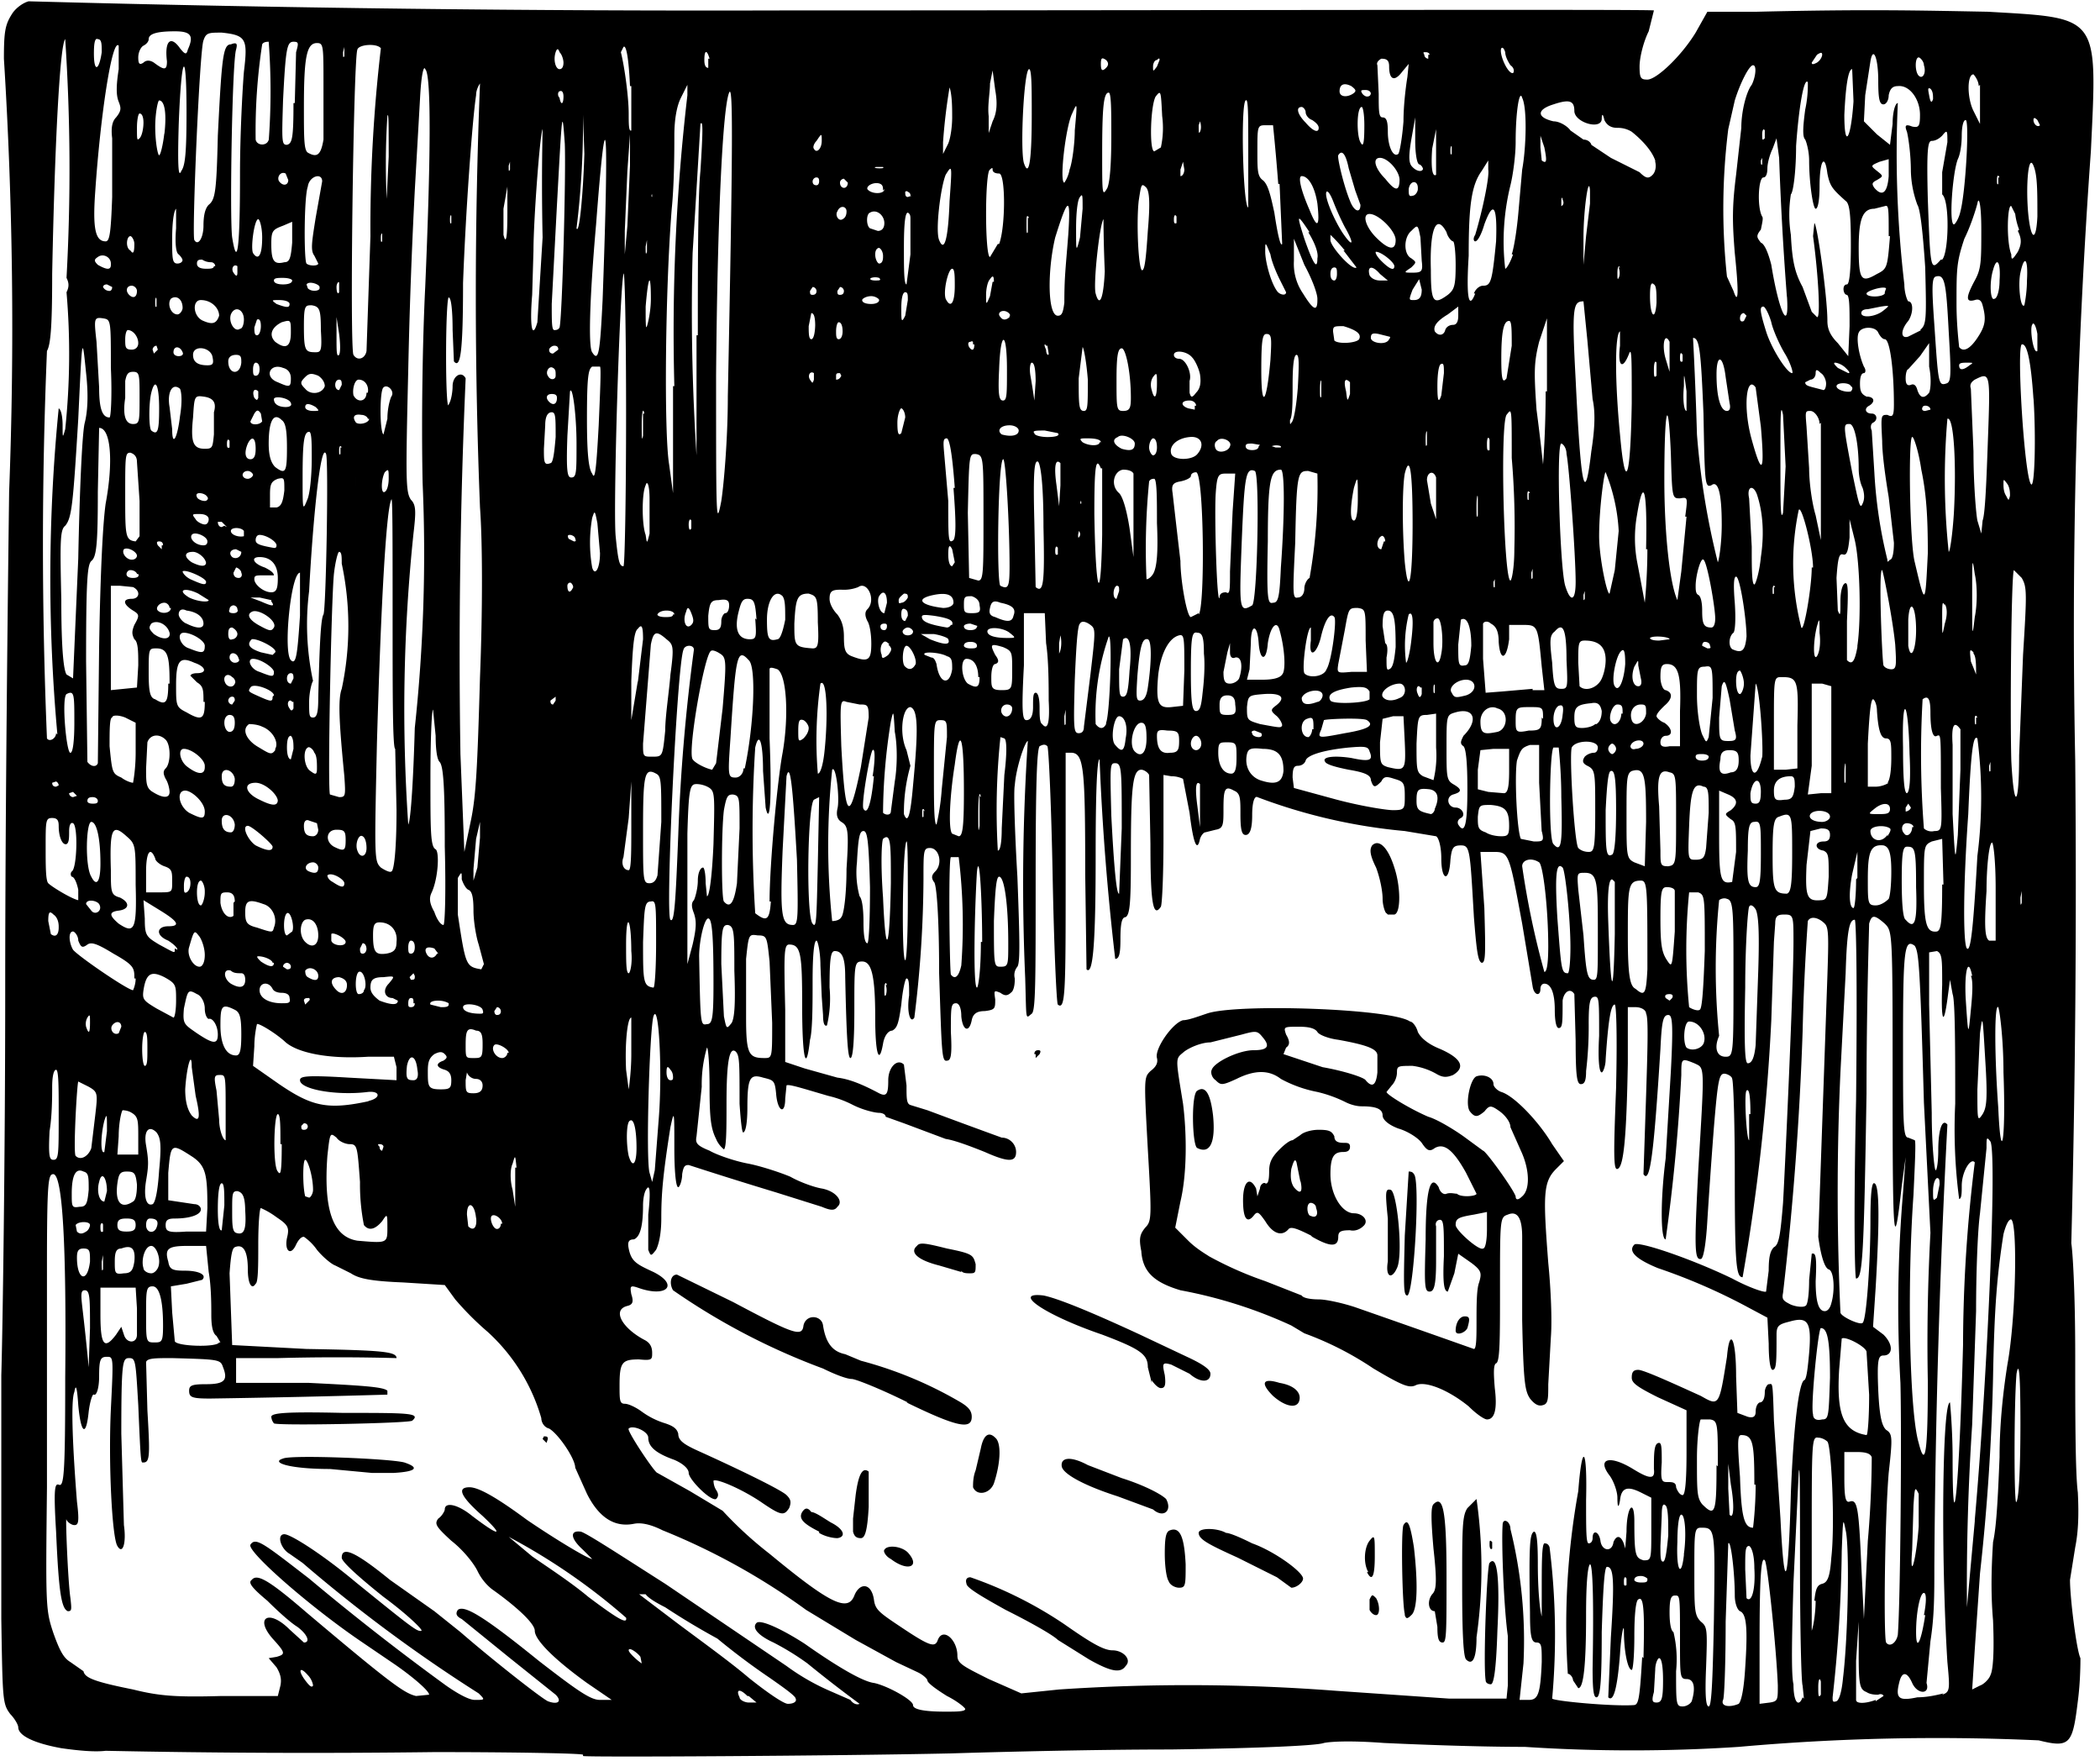 <?xml version="1.0" encoding="utf-8"?>
<svg xmlns="http://www.w3.org/2000/svg" xmlns:svg="http://www.w3.org/2000/svg" version="1.1" viewBox="0 0 161 135">
  <title>In the dark kitchen, the light of the moon falls on the shut door of the large oven.</title>
  <path d="M44.7 134.5c-.1-.1-5.2-.2-11.4-.2a757.8 757.8 0 0 1-25.2-.1c-.8.1-2 0-3.4-.2-2.2-.4-3.3-1-3.3-1.6 0-.2-.3-.7-.6-1-.6-.8-.6-1-.7-7.3v-18.7c.1-3.2.3-16.6.3-29.7 0-13.2.2-30.3.3-38A330.6 330.6 0 0 0 .3 4.5c0-2.1.1-2.6.6-3.4.3-.5.9-.9 1.3-1a1920.9 1920.9 0 0 0 57.9.7C88.7.8 126.6.7 126.8.8l-.4 1.6c-.4.8-.7 2-.7 2.7 0 .9.1 1 .6 1 .7 0 2.6-1.8 3.7-3.6l.9-1.6h3.8c8.4-.2 12.3-.1 17.7 0 8.6.5 8.4.2 7.9 10.7a510 510 0 0 0-1.2 46.7 1076.3 1076.3 0 0 1-.3 37c.1.6.3 3.6.3 8.6 0 4.2 0 9 .2 10.5.1 2 0 3.2-.2 4.2l-.4 2.5c0 1.4.5 5.4.8 6 0 .3 0 1.8-.2 3.3-.4 3.3-.6 3.6-3 3a171 171 0 0 0-23 .5 125.2 125.2 0 0 1-16.4 0c-3.8 0-8.7-.2-10.8-.3-2.7-.2-4.1-.1-4.6 0-.5.2-4.7.4-11.8.5-6 0-13.6.2-16.8.3-9.2.2-28 .3-28.2.2zM74 131c0-.1-.6-.6-1.4-1-.8-.5-1.5-1-1.5-1.2 0-.1-.3-.4-.7-.6l-1.7-.8-3.1-1.7-3.8-2.3a51.2 51.2 0 0 0-11-6.1c-1-.5-1.7-.6-2.2-.5-1.5.3-2.7-.5-3.6-2.3l-.9-2c0-.7-1.3-2.6-2-3-.4-.1-.6-.5-.6-.8a14.3 14.3 0 0 0-4.1-6.6 23 23 0 0 1-2.5-2.5l-.8-1.1-3.2-.2c-2.5-.1-3.4-.3-4-.7l-1.2-.6c-.3-.1-1-.7-1.4-1.2a4 4 0 0 0-1-1c-.2 0-.4.2-.6.6-.4.9-.9.5-.7-.5.2-.8.1-1-.8-1.6a6 6 0 0 0-1.2-.7c-.1 0-.2 1.2-.2 2.8 0 1.5 0 2.9-.2 3-.3.5-.6 0-.6-1.1 0-1.3-.3-2-1-1.7-.2.1-.3.6-.4 2l.2 5.5 5.7.3c5.8.1 6.9.2 6.9.7a168.3 168.3 0 0 0-9.1 0h-3.2v1.9h5.6c4 .2 5.7.3 6 .6v.3a958.2 958.2 0 0 1-13.6.3c-1.4 0-1.6-.1-1.6-.6 0-.4.2-.5 1.3-.5 1.4 0 1.7-.3 1.3-1.3-.2-.6-.3-.6-3.9-.7-1.3 0-1.9 0-2 .3l.1 3.7c.2 3.4.2 4-.3 4-.2 0-.2.3-.4-4.4-.2-3.4-.2-3.6-.7-3.6-.5 0-.6.2-.6 5.8l.2 7c.2 1.4-.1 2.3-.5 1.6-.4-.6-.7-6.2-.5-10.5.2-4 .2-4-.3-4s-.6.2-.6 1.5c0 .9-.2 1.5-.4 1.4-.1-.1-.3.5-.4 1.3-.2 2-.6 1.7-.8-.5-.1-1.5-.2-1.6-.3-1-.3.7-.1 4.6.2 8.4.2 1.6.1 1.8-.2 1.8-.2 0-.5-.2-.6-.4-.1-.6.1 4.7.3 6 .1.9.1 1-.2 1-.5-.2-.7-1.5-.9-6.1-.2-3.3-.1-3.7.2-3.6.4.2.5-.7.5-8.2.1-10.1-.2-15.5-.9-15.6-.4 0-.5.4-.5 7.3L3.6 114c-.1 9.2-.1 9.4.5 11.2.5 1.4.8 1.9 1.3 2.2l1 .7c.1.5.8.8 3.8 1.4 2 .5 3.3.6 6.8.5h4.3l.2-.8c.1-.5 0-.9-.3-1.4l-.6-.7.6-.1c.7-.2.7-.3-.3-1.4-1.4-1.6-.3-2.3 1.3-.7l1.1 1c.5 0 .3-.6-.5-1.2-.5-.3-1.5-1.2-2.3-2-1.2-1-1.5-1.4-1.2-1.6.4-.5 1.3 0 4.2 2.5 6.4 5.4 7.5 6.2 8.4 6.4l1-.1c0-.3-1.3-1.4-2.6-2.3l-2.5-1.7c-4-2.7-8.9-7-8.6-7.5.4-.6 1-.1 4.5 2.6a193 193 0 0 0 10.5 8.2c1 .7 1.8 1.1 2.2 1.1.8 0 .8 0 .3-.5a116.5 116.5 0 0 1-13.5-10l-1-.7c-.7-.4-1-1.5-.4-1.5.5 0 3 1.6 5.5 3.7 4.2 3.4 4.7 3.8 5 3.7.2 0-1-1.2-2.9-2.6-2-1.6-3.2-2.7-3.2-3 0-.9 1-.5 3.7 1.7l3.4 2.4 2 1.6c2.3 2 6.1 5 6.7 5.3.8.3 1.1 0 .6-.5l-3.5-2.8-3.7-3c-.4-.2-.5-.4-.3-.7.5-.4 2 .5 6.2 3.9 3.1 2.4 4 3 4.7 3h.9L45 129c-2.5-1.8-4-3.3-4-4 0-.6-1.6-2-3.3-3.2a4 4 0 0 1-1.1-1.4c-.3-.6-1.1-1.6-2-2.3-1.2-1.1-1.3-1.3-1-1.7.3-.2.5-.6.5-.7 0-.6 1-.4 2.1.5 2.1 1.6 2.5 1.6.8 0-1.7-1.5-2-2.2-1-2.2.7 0 2.1.8 4.4 2.5 2.2 1.5 4.7 3 5 3l-.7-.7c-1-.9-1-1.5-.2-1.4.3 0 3.2 1.9 6.5 4l9.3 6.3a17 17 0 0 0 3.3 1.9l1.6.7c.2.3.5.4.7.3a99 99 0 0 1-4-3.1 20 20 0 0 0-2.6-1.6c-1.1-.5-1.7-1.1-1.3-1.5.3-.3 2 .5 3.7 1.6 2.7 1.9 4.5 2.9 5.3 3 1 .2 3 1.3 3 1.7 0 .3.7.5 2.5.5.8 0 1.5 0 1.5-.2zm-45.5-18.1-3.2-.3c-3.1 0-4.6-.5-3.6-.8.6-.3 8.2 0 9.3.3 1.2.4.9.7-.8.8h-1.7zm13.1-2.6.1-.2c.2 0 .3 0 .3.2l-.1.3-.3-.3zM21 109.1a.9.9 0 0 1-.2-.5c0-.3 1.2-.4 5.5-.3 5 0 6 0 5.3.6-.3.2-10.4.4-10.6.2zm105 18c.1-3.8 0-4.8-.4-4.5-.2.1-.3 1.3-.3 2.8 0 1.5-.1 2.6-.2 2.6-.3 0-.6-1.4-.6-3 0-.6-.2.2-.3 1.8-.2 2.6-.5 3.7-.9 3.3l.2-4.6c.3-4.5.2-5.4-.3-5.4-.2 0-.3 1.8-.4 5 0 3.7-.1 5-.4 5-.2 0-.3-.4-.3-2.2.1-5.5 0-8-.2-8-.2.2-.3 1.7-.3 3.9 0 3.9-.2 5.6-.6 5.6l-.4-.6c0-.2-.2-.5-.4-.5a57.6 57.6 0 0 1 .8-14c.3-3.9.7-3.3.6.7 0 2.3 0 3.3.2 3.3s.3-.2.3-.4c0-.7.5-.5.6.2.1.8.9.9 1 .1.3-.7.7-.4.9.5l.1-1.3c0-1.9.6-2.6.6-.8 0 2.7.1 2.8.7 3 .6 0 .6 0 .6-2.4v-2.4l-.8-.4c-1-.5-1.5-.4-1.6.6-.1.6-.2.6-.2-.2 0-.5-.3-1.3-.6-1.7-1-1.3 0-1.6 1.8-.5 1.3.8 1.7.8 1.6 0 0-1.2 0-2 .4-2 .2 0 .2.5.2 1.5-.1 1.4 0 1.5.4 1.5s.7 0 .7.4c.1.3.3.6.5.6s.3-1.1.3-3.3v-3.2l-2.2-1c-1.6-.8-2-1.1-2-1.5 0-.4.1-.6.5-.6s2.6 1 4.8 2c1.4.8 1.4.8 2-3 .2-2.3.7-1.5.7 1.5l.1 2.8.8.3c.4.1.6 0 .6-.4 0-.3.1-.6.3-.7.3 0 .4-.4.4-.8 0-.3.2-.6.3-.6.3 0 .3-.4.4 2.8l.5 7.5c.3 6 .6 5.3.8-2 .2-5 .6-8.3 1-8.6.2 0 .3-1 .4-2.1.2-2.4-.1-2.8-1.5-2.4-.8.2-1 .3-1 1 0 2 0 2.7-.3 2.7-.2 0-.3-.9-.3-2l-.1-2-1.5-.8a45.2 45.2 0 0 0-6.9-3c-1.7-.7-2.3-1.3-1.8-1.8.3-.3 4.4 1.1 7.5 2.6 1.3.7 2.5 1.1 2.6 1l.2-1.6c0-1 .1-1.5.4-1.8.4-.2.5-1 .7-3.4.2-3.6.8-16.9.8-20 0-2 0-2.1-.7-2.1-.5 0-.7.1-.7.7l-.1 1.4-.2 6a158.3 158.3 0 0 1-2.2 19.7c-.5 0-.6-1-.6-8 0-3.7-.1-7-.2-7.2 0-.2-.4-.4-.6-.4-.4 0-.5.5-.8 4.1a511 511 0 0 0-.5 7.1c-.1 1.8-.3 3-.5 3-.5.1-.5-.9-.2-6.8.5-8.3.5-7.8-.3-8.2-1-.4-1-.4-1 .9a141.3 141.3 0 0 1-1.2 12.6c-.4 0-.4-3.1 0-6.2l.4-6.7c.2-3.8.1-4.3-.2-4.3-.4 0-.5.5-.6 2.6-.5 8-.8 10.4-1.3 9.6l.2-6c.1-3.2.2-6 0-6.3 0-.3-.4-.5-.8-.5h-.6v4.3c-.1 5.5-.3 8-.8 8.1-.3.1-.3-1.1-.1-6.2.1-4.5 0-6.4-.1-6.4-.3 0-.5 1.2-.7 4.2 0 .5-.2 1-.3 1-.2 0-.3-1-.2-2.8 0-2.6 0-3-.3-3-.4 0-.5.4-.5 2.1a28.8 28.8 0 0 1-.2 3.6c0 .7-.1 1-.4 1-.3 0-.4-.6-.4-3.3l-.1-3.6c-.3-.5-.8-.2-.9.5 0 1.7 0 2.1-.3 2.1-.2 0-.3-.6-.3-1.4 0-1.3-.3-2-.8-2-.2 0-.3.2-.3.4 0 .6-.5.5-.6-.2l-.8-4.8c-1-5.4-1-5.5-2.2-5.5h-1l.3 4.3c.1 3.5.1 4.2-.2 4.2-.3-.1-.4-1-.6-3.5-.3-5.2-.3-5.5-1-5.5-.6 0-.7.2-.8 1.1-.1 1.8-.7 1.6-.7-.1 0-.9-.2-1.6-.4-1.7l-2.4-.4a42.7 42.7 0 0 1-11.3-2.6c-.2-.1-.4.3-.4 1.4 0 1.1-.2 1.5-.5 1.5s-.4-.4-.4-1.6c0-1.2 0-1.6-.5-1.8-.7-.4-.8-.1-.8 1.4 0 1.2 0 1.5-.6 1.6l-.8.2c-.1 0-.3.2-.4.5-.2 1-.5.5-.8-2l-.5-2.6a2 2 0 0 0-.9-.2l-.6-.1v4.9c0 2.7-.1 5-.2 5.2-.6.9-.8-.3-.8-4.8l-.1-5.3c-.1-.2-.4-.4-.6-.4-.7 0-.8 1.5-.8 7 0 3.4-.1 4.1-.4 4.3-.3 0-.4.5-.4 1.7 0 1.1-.1 1.5-.4 1.5a198 198 0 0 1-1.2-15.3c-.2 0-.3 2.6-.3 7.4 0 6.7-.2 9.2-.7 8.7l-.1-7.3c0-8-.1-9.2-1-9.3h-.5V67c0 8.8 0 10.5-.6 10-.1-.1-.3-4.6-.4-10-.1-5.2-.3-9.7-.4-9.8-.2-.2-.4-.1-.6 0-.2.3-.3 2.7-.3 10.3 0 7.6 0 10-.3 10.2-.5.4-.4.6-.5-2.7a165.7 165.7 0 0 1 .2-18.2c-.2 0-.9 2-1 3.4-.1.4 0 3.6.2 7 .2 5.2.2 6.6 0 6.9a1 1 0 0 0-.2.9c0 .2 0 .7-.2 1-.3.3-.5.4-.9.1-.5-.2-.5-.2-.4.5 0 .7 0 .8-.8.9-.6 0-.9.2-1 .7-.2 1-.7.8-.8-.3 0-.7-.2-1-.4-1-.4 0-.4.3-.4 2.2.1 1.8 0 2.2-.3 2.2-.4.1-.4-.6-.6-6.7 0-4.4-.2-6.9-.4-7-.2-.3-.2-.5.1-.8.6-.6.3-1.8-.4-1.8-.5 0-.5.2-.5 2.4a88 88 0 0 1-.7 10.6c-.3.5-.6-.4-.4-1.7 0-.8 0-1.3-.2-1.3-.1 0-.3.9-.4 2-.2 1.4-.3 1.8-.7 2-.3 0-.6.4-.7 1-.3 1.7-.6.8-.6-2 0-3.3-.3-4.3-1-4.3-.6 0-.6.2-.6 3.7 0 2.3-.1 3.7-.3 3.7-.2 0-.3-1.5-.4-6.2 0-1.4-.2-2-.8-2-.3 0-.4.5-.4 2.8a9 9 0 0 1-.2 2.9c-.2.1-.3-.2-.3-.8l-.1-1.4-.1-2.4c0-1-.2-1.9-.3-1.9-.2 0-.3 1.2-.3 3.1 0 1.7 0 3.8-.2 4.5-.3 2.7-.6 1.4-.6-2.6s-.1-4.7-1-4.7c-.4 0-.4.7-.3 5v4l1.5.5 2.5.7c.8.1 1.7.4 3.2 1.2.6.3.7 0 .7-1s.7-1.7 1.2-1.2l.2 1.6c0 1 0 1.4.3 1.5l1.3.4a657.3 657.3 0 0 0 5.7 2.1c.6 0 1.1.5 1.1 1.1 0 .8-.6.8-2.4 0-1-.4-2.3-.9-3-1l-1.6-.6-1.6-.6-1.4-.5c0-.2-.3-.3-.5-.3-.3 0-1.2-.2-2-.6a8 8 0 0 0-1.9-.7l-1.7-.5c-.7-.2-1.4-.4-1.5-.3l-.1 1c0 1.3-.6 1-.7-.4-.1-1-.2-1-1-1.2-1-.3-1.2 0-1.2 2.3 0 1-.1 1.8-.3 1.9-.1.1-.2-.7-.3-2.2 0-3.2 0-3.7-.3-4-.5-.4-.7.9-.7 4 0 1.8 0 3.4-.2 3.5 0 0-.4-.3-.6-.8-.4-.8-.5-1.6-.5-4 0-1.6-.1-3-.2-3a10 10 0 0 0-.4 3l-.4 3.8c-.1.5 0 .7 1 1.1.5.3 1.9.8 3 1 1 .2 2.5.7 3.2 1 .7.4 1.8.8 2.4.9 1.1.2 1.7 1 1.2 1.4-.2.3-.5.3-1.2 0l-3.5-1.1a358.2 358.2 0 0 1-6.7-2.1c-.3 0-.4.1-.5.7 0 .5-.2 1-.3 1-.2 0-.3-1.4-.3-3 0-2.8 0-3-.3-1.6-.6 3.8-.7 5.2-.7 7 0 1.2-.2 2-.4 2.4-.4.5-.4.5-.6 0v-2.7c.2-1.8.1-2.3-.1-2-.2.2-.3.8-.3 1.3 0 1.5-.2 2.4-.7 2.6-.4 0-.5.2-.4.7.2 1 .6 1.2 1.9 1.8 2 1 1 2-1.2 1.2-.6-.2-.6-.1-.5.5.2.6.1.8-.3.9-1.2.3-.4 1.7 1.3 2.6.4.2.6.5.6 1s0 .6-1 .5c-1.3 0-1.5.2-1.5 2 0 1.1 0 1.4.4 1.4.3 0 .9.3 1.3.6a6 6 0 0 0 1.8.9c.6.2.9.4 1 .8 0 .5.4.8 1.5 1.3 3.1 1.4 6.4 3 6.8 3.4.3.3.4.5.2 1-.4.6-.6.6-2.2-.5-1.5-1-3.4-1.8-3.6-1.6 0 0 0 .4.2.7.2.3.2.5 0 .7-.4.2-2.1-1.5-2.1-2 0-.3-.4-.7-1.1-1-1.4-.5-2-1-2-1.7 0-.5-1.2-1-1.5-.7-.2.1 2 3.4 2.2 3.4l2.5 1.4 2.5 1.5a29.6 29.6 0 0 0 3.6 3.3c4.6 3.8 6 4.5 6.5 3.2.4-1 1.3-1 1.5.3.1.8.4 1 2.2 2.2 2.1 1.4 2.5 1.5 2.7.9.4-1 1.5 0 1.5 1.2 0 .6.4.8 2.4 1.8l2.5 1.1 2.9-.3a148 148 0 0 1 21.2.1l8.7.6h4.4l.1-1v-3.8c-.3-2.1-.5-7.1-.4-8.5 0-.6.6-.3.6.3a35.6 35.6 0 0 1 1 10.3l-.3 2.8h.7c.7 0 .9-.4 1-2.9 0-1.2 0-1.5-.4-1.5s-.5-.5-.5-2.3c-.1-5.4 0-6 .3-6.2.2 0 .3.6.3 2.5 0 1.5.1 3.3.3 4v-2c0-2 0-3.5.2-3.6.1 0 .3 0 .4.3a54.4 54.4 0 0 1 .2 11.6c.2.2 4.6.6 6.2.5.4 0 .5-.2.7-3.7zm-12.1 1.7c-.2-1.2.1-8.9.3-9 .6-.7.8 1.3.6 5.2-.1 3.2-.3 4.1-.5 4.1s-.4-.1-.4-.3zm-30.4-1.6-2.4-1.5c-.4-.4-2.2-1.4-4-2.3-1.8-1-3-1.7-3-2-.1-.3 0-.5.3-.5a31 31 0 0 1 7.2 3.6c2 1.4 3 2 3.7 2 .8 0 1.5.7 1 1.2-.4.6-1.2.4-2.8-.5zm28.9 0c-.2-.2-.3-1.9-.3-5.6 0-4.5 0-5.4.4-6l.7-.7a37.4 37.4 0 0 1 0 10.6c0 1.6-.3 2.2-.8 1.7zm-2.2-2.5-.2-1.2c-.5 0-.6-.8-.2-1.3.3-.3.4-.8.1-3.5-.2-2.3-.2-3.2 0-3.4.7-.7 1 .3 1 5.5 0 4.4 0 5.1-.3 5.1s-.4-.3-.4-1.2zm-2.5-1c-.2-.7-.3-6.4-.1-6.8.3-.5.5-.2.8 1.7.3 2.6.3 4.8-.2 5.2-.3.3-.4.3-.5 0zm-2.7-.3v-.8c.2-.4.2-.4.5-.1.3.5.3 1.3 0 1.3-.2 0-.4-.2-.5-.4zm-15.4-2.2c-.2-.3-.3-1.3-.3-2.1 0-1.3.1-1.7.4-1.8.8-.3 1.1.6 1.2 2.6 0 1.6 0 1.8-.5 1.8-.3 0-.7-.2-.8-.5zm8.3-.3-3-1.5c-2.2-1-3-1.4-3-1.9 0-.4 1.4-.4 2.1 0 .3 0 1.2.4 2 .8 1.7.6 3.9 2.2 3.9 2.7 0 .3-.5.7-.9.7l-1.1-.8zm7-.4c-.4-.7-.3-1.9.1-2.4s.4-.4.4 1.2c0 1.5-.2 2-.6 1.2zm-36.6-1c-.4-.2-.6-.6-.5-.7.2-.4 1.3-.3 1.8.2 1 1.1 0 1.5-1.3.5zm45.9-1.1c0-.3 0-.4.2-.2v.5c-.1.1-.2 0-.2-.3zm-51.4-1c-1.2-.6-1.6-1-1.3-1.5.2-.3.4-.4.7 0 .3 0 1 .5 1.5.8 1 .5 1.2 1.1.5 1.2-.3 0-.9-.1-1.4-.4zm2.6 0v-1l.2-1.8c.2-1.5.5-2.2 1-1.8v2.7c-.1 1.9-.3 2.4-.6 2.4s-.5-.1-.6-.5zm23-1.7-2.7-1c-2.5-.8-4.2-1.7-4.3-2.3-.1-.7.7-.8 2-.1l2.6 1c1.6.5 3 1.2 3.4 1.6.5.9-.2 1.5-1 .8zM74.6 114c0-.3 0-.8.2-1.3l.4-1.7c.2-1 .6-1.3 1.1-.8.5.4.4 2-.1 3.5-.3.8-1.3 1-1.6.3zm-5-6.5c-2-1-4-1.8-4.3-1.8-.4 0-1.4-.4-2.2-.8a51.4 51.4 0 0 1-11.5-6c-.3-.5-.2-1.2.3-1.2l4.3 2.1c4.7 2.5 5.3 2.7 5.4 1.8.2-.9 1.4-.8 1.5 0 .2 1.3.7 2 1.7 2.2l1.2.5a30.5 30.5 0 0 1 7.5 3.1c.7.4 1 .7 1 1.2 0 1-1.1.8-5-1.1zm43 .3c-1.6-1.3-3.4-2-4.1-1.6-.5.2-1 0-3.2-1.3a24.5 24.5 0 0 0-5.3-2.7l-1-.6a36 36 0 0 0-8.5-2.7c-2-.6-2.9-1.4-3-3-.2-1-.1-1.3.3-1.8.5-.5.5-.8.2-6-.3-5.5-.3-5.5.2-6 .4-.3.6-.6.5-1-.2-.7 1.2-2.7 2-2.9.4 0 1.2-.3 1.8-.5 2.2-.8 14.2-.4 15.6.6.2 0 .5.4.6.8.2.4.7.9 1.7 1.3 1.6.7 2 1.4 1 2-.5.2-.8.2-1.3-.1a5 5 0 0 0-1.8-.6c-1.1 0-1.2 0-1.2.5 0 .4-.2.8-.4 1l-.4.5c0 .2 1.8 1.3 3.2 1.9.7.2 2 1 2.7 1.5l1.5 1.1c.2 0 2.3 2.9 2.5 3.5 0 .3.2.3.5 0 .6-.5.6-2-.1-3.5l-.8-1.8c0-.4-.4-.9-.8-1.2-.7-.5-.8-.5-1.2 0-.5.4-.7.5-1.1 0-.4-.5 0-2.5.5-2.7.6-.2 1.3.1 1.3.6 0 .2.3.5.6.6 1 .3 2.9 2.3 3.9 4l.9 1.3-.6.6c-1 1-1 2-.6 7.2.2 2 .3 4.4.2 5.7l-.2 3.6c0 1.1 0 1.5-.4 1.6-.3.1-.6 0-1-.5-.4-.6-.5-1.3-.6-6v-6.4c0-1.5-.4-2-1.1-1.7-.6.2-.6.3-.6 5.7 0 3.8 0 5.6-.3 5.7-.2.1-.2.7-.1 1.9.2 1.6 0 2.4-.6 2.4-.2 0-.8-.4-1.4-1zm.6-6.5c0-1.2 0-2.5.2-3 .2-.7.2-.9-.6-1.5l-1-.7-.3 1.5-.5 1.4c-.3 0-.4-.7-.3-2.7 0-2.2 0-2.8-.3-2.8-.2 0-.4.2-.3.5v2.7c0 2-.2 2.3-.5 2.3-.4 0-.4-.5-.3-4 0-4 .4-5 1-4 .1.4.4.6.6.5.3-.1.6 0 .8 0 .3.3 1.5.2 1.5 0l-.8-1.6c-1-1.8-1.7-2.3-2.4-1.9-.4.3-.6.2-1-.4-.3-.4-1.1-.9-1.8-1.1-.8-.3-1.2-.7-1.2-1 0-.5-.5-.7-1.6-.7-.5 0-1-.2-1.2-.3a10 10 0 0 0-2.2-.8 9.7 9.7 0 0 1-2.8-1c-.9-.7-2-.7-3.4 0-1.1.5-1.2.5-1.6.1-.3-.2-.4-.6-.3-.8.2-.6 2.1-1.5 3.2-1.5s1.3-.3.7-1c-.4-.5-.5-.5-1.6-.2l-2.4.6c-.7 0-1.6.4-2 .7-.7.6-.7.3-.1 4 .3 2.4.3 5.4-.2 7.5l-.4 2 1 1c.6.6 1.3 1 1.6 1.2a27.3 27.3 0 0 0 4.3 1.9l2.8 1.1c.1.2.7.3 1.3.3.6 0 1.9.3 2.8.6a2157 2157 0 0 1 9.1 3.2c.2 0 .2-1 .2-2.1zm-1.6.7c0-.6.3-1.1.7-1.1.4 0 .4.2.2.9-.2.4-.9.6-.9.2zm-3.9-7.3.3-4.9c.1 0 .3 0 .4.2.5.4 0 9.1-.5 9.3-.3 0-.3-.6-.2-4.6zm-1.3 2v-3.3c-.2-2-.2-2.3.2-2.2.5 0 1 5 .5 6-.4.9-.9.7-.7-.5zm-5.9-2c-1-.5-1.5-.7-1.7-.5-.5.6-1.2.4-1.8-.6-.5-.7-.6-.8-.9-.4-.5.6-.8.2-.8-1.2s.5-1.9 1-.9l.1.6.2-.6c0-.3.3-.5.4-.4.2.1.3-.2.3-.9s.2-1.1.8-1.7c.4-.4.8-.7 1-.7l.6-.4c.2-.2.8-.4 1.4-.4.8 0 1 .1 1.2.5 0 .4.3.5.7.5.3 0 .5 0 .5.3s-.2.4-.5.4c-.7 0-1 .3-1 1.7 0 1.6.9 3 1.8 3 .7 0 1.2.6.7 1-.2.2-.6.4-1 .3-.7 0-.9.1-.9.5 0 .8-.6.8-2 0zm.4-2.1c0-.3-.3-.4-.4-.4-.4 0-.3 1 0 1 .4.2.6-.1.4-.6zm-1.2-2-.3-1.5c-.1-.3-.2-.2-.4.5-.1.7 0 1.1.2 1.4.5.6.7.4.5-.5zm-7.9-2.6c-.4-.1-.5-4.2 0-4.4.6-.4 1 .2 1.2 1.9.2 2-.2 3-1.2 2.5zm22.2 6.2v-1.3l-1 .2c-1.2.2-1.4.3-1.4.8 0 .4 1.8 2 2.1 1.8.2 0 .3-.7.3-1.5zm-8.4-12v-1.3c0-.5-.8-.8-3-1.2-.8-.1-1.5-.4-1.6-.6-.2-.3-.7-.4-1.4-.4-1.2 0-1.2 0-1 .6.3.5.3.8 0 1l-.2.5 3 1c1.7.3 3.2.8 3.3 1 .5.6.8.4.9-.6zm-8 24.8c-1-1-.8-1.4.5-1 1.2.2 1.7.8 1.5 1.4-.2.6-1.1.4-2-.4zm-9.3-1-.3-1.2c0-1-.6-1.4-3.5-2.5-4.4-1.5-7-3.3-4.5-3 1 .2 3.3 1.1 7.4 3L91 104c1.3.6 1.8 1 1.8 1.3 0 .7-.8.7-1.6 0l-1.4-.7c-.7-.2-.7-.1-.5.8.1.8 0 1-.3 1-.2 0-.5-.3-.7-.6zm-14.6-8.5L72 97c-1.6-.4-2.3-1-1.7-1.5.2-.3.7-.2 2.3.2 2 .4 2 .5 2.2 1.2 0 .6 0 .7-.4.7-.3 0-.6 0-.7-.2zm5.6-16.7c0-.2.1-.3.3-.3.2 0 .2.1.1.3l-.3.3v-.3zm27-10.8c-.1 0-.3-.6-.3-1.1 0-.6-.2-1.6-.5-2.4-.5-1-.5-1.4-.3-1.7.5-.5 1.2.1 1.7 1.7.5 1.5.5 3.5 0 3.6h-.5zm23.4 60.4c.3-1 .2-1.7-.4-1.7-.5 0-.5-.2-.5-2.9 0-3.6 0-3.5-.4-3.5-.3 0-.4.3-.4 1.3 0 .8.1 1.4.3 1.5a9 9 0 0 1 .2 3c0 2.5 0 2.7.5 2.7.3 0 .6-.2.7-.4zm1.7-6.3c.1-7 .1-7-1-7-.5 0-.5.3-.5 3.3s0 3.4.5 3.9c.5.4.5.6.4 3.5-.1 2.3 0 3 .2 3s.3-1.5.4-6.7zm1.9 6.5c.2-.2.4-1.1.5-2.8.2-3 .1-4.1-.4-4.3-.2-.1-.4-.6-.4-1.2 0-1.7-.3-4.3-.5-4l-.2 6c0 3.1-.1 5.9-.2 6-.2.5.5.6 1.2.3zm-76-.6c-.6-.6-.9-.5-.6.1 0 .2.4.4.7.4h.6l-.6-.5zm3.7.2c0-.2-1-.9-2-1.6a52.6 52.6 0 0 1-4-3 56 56 0 0 1-4-2.4c-.6-.3-1.3-.7-1.5-1h-.5l2.9 2.2c1.6 1.2 4.1 3 5.5 4.2 1.5 1.2 2.7 2 3 2 .5 0 .7-.2.6-.4zm66.5-1.4c0-1-.1-1.7-.3-1.7-.1 0-.3.4-.3.9l-.1 1.7c-.2.7-.1.8.2.8.4 0 .5-.3.5-1.7zm8.8.4c-.1-2.7-.8-9.5-1-9.6-.3-.4-.4 1.7-.4 6.3v4.7l.8-.1c.6-.1.6-.2.6-1.3zm2 1-.1-1c-.1-.2-.2-4.4-.2-9.4s0-8-.1-6.9l-.4 8.4c-.1 3.5-.2 7 0 7.8 0 1.4.4 1.8.7 1zm3-1.6c.4-3.3.5-10.1.2-11.3-.2-1-.2-1-.3 1.6a110.2 110.2 0 0 1-.7 11.2c0 .3 0 .4.3.3.2-.1.4-.7.5-1.8zm2.5 1.8.6-.4c0-.1-.2-.2-.4-.1-.2 0-.6 0-.9-.2-.5-.2-.6-.5-.6-2.8v-2.6l-.2 3v3c0 .3.7.3 1.5 0zm5.1-.5c.6-.2.6-.4.4-2.5-.5-8-.4-19.9.2-19.9 0 0 .2 2 .2 4.3 0 7 .5 2.6.8-8.7a114.1 114.1 0 0 1 .9-14c-.3-.4-1 .7-1 1.8 0 .5 0 1-.2 1a41 41 0 0 1-.3-7.3c0-4 0-7.9-.2-8.4l-.2-1.1-.2 1.5c-.3 2.2-.5 1.6-.4-1.1 0-2 0-2.4-.4-2.6l-.6.1V77l.2 8.3c0 2.4.2 4.4.3 4.4.1 0 .2-.7.2-1.5 0-1.6.3-2.5.7-2a736.9 736.9 0 0 0-1 33.8c0 2.3 0 3.9-.3 5.8l-.3 3.2c.3.9-.7.9-1.1 0-.4-.9-.8-.9-1 0-.3 1.2 0 1.4 1.4 1.1.8 0 1.6-.2 2-.3zm-9.3-1c-.1-.4-.2-.1-.2.4 0 .6 0 .9.2.6v-1zm-116-.5c-.6-.7-.8-.4-.2.4.3.4.5.6.6.4 0-.1-.1-.5-.4-.8zm129 0c.2-.4.3-1.7.2-4.2-.2-2.3-.1-4.4 0-6 .3-1.3.4-4.2.5-6.5 0-2.7.3-5.2.6-7.1.7-3.8.8-11.7.2-11.1-.2.1-.4.7-.5 1.1-.5 3.2-.7 5.6-.8 11a170.3 170.3 0 0 1-1 15l-.4 5.8-.2 3.1.6-.3c.3-.1.7-.5.8-.8zM49.1 127c-.2-.3-.9-.8-.9-.5 0 .2.8.9 1 1l-.1-.5zm90-4.3c.1-.9.2-1.2.6-1.3.4-.1.6-.5.7-2 .3-2.6 0-8.6-.3-8.9-.1-.1-.4-.3-.7-.3-.5-.1-.5.3-.5 8v6.8c.2-.6.3-1.7.3-2.3zm6.4 2.6c.2-2.6.3-15.3.2-19.3a103.3 103.3 0 0 1 .2-14.6l.2-2.7-.3 2.2c-.6 5.4-.7 4.3-.7-7.5 0-12 0-12-.6-12.6-.8-.7-1-.7-1.2 0 0 .4-.2 6.3-.2 13-.2 12.5-.3 14.2-.8 14.2-.1 0-.2-4.8 0-13.7.1-9.8 0-13.8-.1-13.8-.4 0-.6.7-.7 4.1l-.4 7.6a200.7 200.7 0 0 0 0 18.4c0 .3 1.5 1 1.7.8.3-.2.6-4.8.6-7.8 0-2.1.1-3 .3-2.9.4.1.4 2.9.1 8l-.2 3 .8.6c.8.8.7 1.6 0 1.6-.4 0-.5.3-.4 2.7.1 2.1.3 2.7.6 3 .5.3.5.6.2 3.3-.3 3.6-.4 12.5-.2 13 .3.4.8 0 .9-.6zm2-1.5c.2-1 .2-1.7 0-1.7-.3 0-.6 1.5-.6 3 0 1.6.4.7.7-1.3zM48 124a47.3 47.3 0 0 0-9-6.2l1.8 1.5c1 .7 3 2 4.3 3.1 2.4 1.8 3 2.1 2.9 1.6zm95.5-12.3c-.1-.3-.5-.4-1.1-.4h-1v2c0 1.5.1 1.9.4 1.8.6-.2.7.4.9 4.9l.2 4.1.3-6c.3-3.3.3-6.2.3-6.4zm2.9 10.8-.1.4v.5-1zm5-6c1-11.3 1.7-28.1 1.2-29-.3-.4-.3-.3-.3.5l-.5 5c-.2 1.5-.3 4.9-.3 7.5l-.3 8.7a189 189 0 0 0-.4 14l.6-6.6zm-16.9 3.7c0-1-.2-1.6-.4-1.7-.3 0-.3.4-.3 1.8l.1 2.2c.4.4.7-.7.6-2.3zm-9.8.8c-.1-.2-.2-.1-.2.2 0 .3 0 .4.2.3v-.5zm1.6 0s-.2-.2-.5-.2-.5.1-.5.3c0 .1.2.2.5.2s.5 0 .5-.2zm20.8-4v-2.5c-.3-.6-.3-.5-.4.9l-.1 3.4c-.2 2.5.3.9.5-1.8zm-18 2.1c.2-1.4.1-3-.2-3-.2 0-.3 1-.3 2.1-.1 2.2.3 2.8.5 1zm-1.2-1.5c0-1 0-2-.2-2.2-.2-.2-.3 0-.3.8l-.1 2.3c0 .8 0 1.2.2 1.2s.3-1 .4-2zm7.6-1.6v1-1zm-1-2.2c0-3.2-.1-3.8-1-3.8-.3 0-.3.5-.1 3.2.1 3 .3 3.9 1 3.9 0 0 .2-1.5.2-3.3zm-1.8 0-.2-1.6v1.9l.1 2c.3.4.4-.6.1-2.3zm-1-1.4c0-3.3 0-3.5-.6-3.6h-.7c-.1 0-.3 1.4-.3 3 0 2.5 0 3 .4 3.5 1 1 1.1.7 1.1-3zm23.2-3.2c0-3.7-.1-5-.3-3.9-.2 2.3-.2 10.5 0 9.8.2-.3.3-3 .3-6zm-7.1-3.3a156.2 156.2 0 0 1 .2-11.4l-.5-10c-.3-10.7-.4-11.5-.7-12-.8-.6-.9.3-.9 7.4 0 6.2 0 7.3.4 7.3l.5.2c.1.1 0 2-.1 4.2-.5 7-.3 16.7.4 19 .5 2 .7.8.7-4.7zm-4.5 1-.2-3.3c-.1-.4-1.6-1.2-1.9-1l-.2 2.4c-.2 3.4.3 4.7 2.1 5 .1 0 .2-1.4.2-3zm-3-1.3c0-2.9-.2-3.8-.7-3.8-.2 0-.8 6-.6 6.6 0 .4.3.5.7.4.5 0 .5-.2.6-3.2zM6.9 101.9c0-2.4 0-3-.4-3-.3 0-.3.3-.2 1.2a195.5 195.5 0 0 1 .5 4.7l.1-3zm10 1-.3-.5c-.3-.2-.4-.8-.4-1.6 0-.7 0-2.2-.2-3.3l-.2-2h-1.4c-1.5 0-1.8.2-1.5 1.2.1.6.3.7 1.3.7s1.7.3 1.3.7l-1.2.3-1.2.2.1 2 .2 2.2c.1.4 3.2.5 3.4.1zm-8-.6.4-.6.2.6c.2.7 1 .7 1 0v-2l-.1-1.6H7.7v2.1c0 2.3.3 2.7 1.2 1.5zm3.6-.7c0-2-.3-3-.8-3s-.5.3-.5 2.2c0 2 0 2.1.6 2.1s.7 0 .7-1.3zm127.9-1.7c.3-1 .2-2.5-.2-2.6-.3-.1-.6-1-.8-2.5l.7-20c.1-3 .1-3.7-.2-4-.5-.5-1.1-.6-1.3-.2 0 0-.3 4-.4 8.5a244.1 244.1 0 0 1-1.5 20c-.1.5 0 .6.6.9.5.2 1 .2 1.1.1.2 0 .3-1 .3-2l.2-2c.3-.1.4.2.3 2.1 0 1.5.2 2.3.7 2.3.2 0 .4-.2.5-.6zM6.9 96.7c0-.8 0-1-.5-1-.4 0-.5.2-.5.7 0 1.7.8 2 1 .3zm1-.5-.1.5c0 .6 0 .8.1.6v-1zm2.4.5c.1-1-.2-1.3-1-1-.4 0-.5.3-.5 1 0 .9 0 1 .7.9.6 0 .7-.3.8-.9zm1.8.5c.3-.6-.1-1.7-.5-1.7-.5 0-.8 1.1-.6 1.7 0 .2.3.4.6.4.2 0 .4-.2.5-.4zm17.6-3c0-1.2 0-1.2-.4-.6-.5.6-1 .8-1.4.3a16 16 0 0 1-.3-3.3c-.2-2.7-.2-2.9-.8-2.9-.3 0-.8-.2-1-.5-.5-.4-.5-.4-.7 1.4-.3 4.1.4 6.2 2.3 6.5 2.3.2 2.3.2 2.3-1zm-22.8-.3c0-.3-.9-.3-1.1 0l.1.5c.2.2.4.2.7 0 .2-.1.3-.4.3-.5zm11.9-1c0-1.2-.2-1.5-.6-1.6-.4 0-.4.2-.4 1.5 0 1 0 1.6.3 1.7.6.2.8-.2.7-1.7zm-10.9 1c0-.2-.2-.2-.2.1 0 .3 0 .5.2.4v-.5zm2.5 0c0-.4-.2-.5-.7-.5-.5 0-.7.1-.7.5s.2.5.7.5c.5 0 .7-.1.7-.5zm1.6.2c.2-.5 0-.7-.5-.7-.2 0-.3.2-.3.5 0 .6.6.7.8.2zm3.9-1.5c0-2.5-.1-3.2-1.1-3.9-1.7-1.1-1.7-1.1-1.9 1.2V92l2 .3c.3 0 .5.2.5.4 0 .4-.8.7-2 .7-.5 0-.7.1-.7.5 0 .5.2.6 1.6.5h1.5zm1.3-.2c0-1 0-1.7-.2-1.7s-.3.8-.3 2c0 1 .1 1.7.3 1.6l.2-1.9zm19.3 1c-.1-1.2-.7-1.4-.7-.3l.1.9c.4.4.7.1.6-.7zm2 .4c0-.4-.6-.8-.8-.6-.2.2.1 1 .4 1 .2 0 .3-.2.3-.4zM6.8 91.2c0-1 0-1.3-.4-1.4-.6-.3-.9.3-.9 1.7 0 1 0 1.1.6 1 .5 0 .6-.2.7-1.3zm3.4.9c.2-.1.3-.6.3-1.3-.1-.9-.2-1-.8-1-.5 0-.6.2-.7.9-.2 1.5.3 2 1.2 1.4zm2-2.4c.2-2 .1-2.5-.2-2.9-.6-.6-1-.1-.8 1 .2 1.2.2 1.5 0 2.7-.2 1.2 0 2 .5 1.8.2-.1.4-1 .5-2.6zm27.4-.2c-.1-1-.1-1-.3-.3-.2.4-.2 1.3 0 2l.2 1.3v-3zM8.2 91.3c0-1-.4-1.6-.6-.7-.2.7 0 1.5.4 1.5l.2-.8zm140.5-.5c0-.3 0-.5-.2-.5-.2.1-.3.6-.3 1 0 .7 0 .8.3.5l.2-1zM24 91.2c0-1-.4-2.3-.6-2.3-.2 0-.2 2.1 0 2.8l.3.1c.1 0 .3-.3.3-.6zm26.5-5.4c.3-3.7 0-9.1-.4-7.9-.3 1-.6 11-.3 12l.2.7.2-.9.3-3.9zm-29 1.9c0-1.3 0-2.3-.2-2.3-.3 0-.4 4 0 4.4.2.3.3.2.3-2.1zm27.3.3c0-1.4-.2-2.3-.5-2.1-.3.1-.3 1.8-.1 2.7.3 1 .6.6.6-.6zM4.5 85.4c0-2 0-3.4-.2-3.4s-.3.6-.3 1.3c0 .7 0 2.2-.2 3.4-.1 2 0 2.2.3 2.2.4 0 .4-.4.4-3.5zM7 88l.3-2.5c.2-1.7.2-1.8-.5-2.2l-.8-.4c-.1.2-.4 5.5-.2 5.7.4.4 1 0 1.2-.6zm3.6-.8c0-1.3 0-1.6-.5-1.9-.3-.2-.7-.2-.7-.2-.1.1-.3 1-.3 2L9 88.5h1.6zm-2.4-.5c0-1.3 0-1.4-.2-.8-.3 1.2-.3 2.6 0 2.4l.2-1.6zm21.2 1.2c0-.1-.1-.2-.3-.2-.1 0-.2 0 0 .2 0 .2.1.3.2.3l.1-.3zm124.2-5.7c0-2.6-.3-4.8-.4-5-.3-.3-.3 3.6 0 7.7.2 4.6.6 2.6.4-2.7zm-136.3 3c0-2.9 0-2.8-.5-2.8-.4 0-.4.2-.2 1.2l.2 2.2c0 .8.3 1.6.5 1.6v-2.2zm116.9.2c0-1.4-.1-2-.3-1.8-.2.2 0 3.8.2 3.8v-2zm-110.6 1c0-.2-.1-.3-.3-.3l-.2.2c0 .2 0 .3.2.3s.3-.1.3-.3zM15 84l-.3-2.2c0-1.4-.4 0-.5 1.7 0 1 .2 1.6.5 2 .6.6.7.2.3-1.5zm137.2-2.8c-.2-3.4-.2-3.5-.4-2l-.2 4.3c0 2.4 0 2.5.4 1.9.3-.5.4-1.1.2-4.2zm-124 3.2c1-.2 1-.8 0-.7-2.4.3-5.2-.2-5.2-.9 0-.3.4-.4 3.7-.2l3.7.2v-1l-.2-.8h-2c-3 .2-5.5-.3-6.4-1.2-.8-.7-2-1.4-2.1-1.3 0 0-.2.8-.2 1.7l-.1 1.5 2 1.4c2.5 1.7 3.7 2 6.9 1.3zm8.8-1.2c0-.3-.2-.5-.5-.5s-.6-.2-.7-.5l-.1.6c0 .9 0 1 .6 1 .5 0 .7-.2.7-.6zm-2.4-.4c0-.5-.2-.7-.5-.8-.7-.2-.7-.5-.1-.7.3-.2.3-.3.1-.5-.2-.2-.4-.2-.8 0-.4.3-.5.6-.5 1.3 0 1.2 0 1.4 1 1.4.7 0 .8-.1.8-.7zm13.8-2.1V78c-.3 0-.5 2-.4 4l.2 1.5s.2-1.3.2-2.7zM32 82c-.1-1.1-.6-1.3-.8-.3-.1 1 0 1.1.5 1.1.3 0 .4-.3.3-.8zm19.6.6c0-.1 0-.4-.2-.6-.2-.3-.3-.3-.3.2 0 .3.1.6.3.6.1 0 .2 0 .2-.2zm-40.3-2.2c0-.7 0-1.3-.2-1.3-.1 0-.2.6-.2 1.3 0 .8.1 1.3.2 1.3.2 0 .2-.5.2-1.3zm123.3-.3.2-5.7c.1-3.2 0-4.3-.2-4.7-.2-.3-.4-.4-.5-.2-.1.2-.3 3-.3 6.2-.1 4.9 0 5.8.2 5.8.3 0 .5-.4.6-1.4zM37 80c0-.7-.1-1-.5-1-.7-.3-.8 0-.8 1.1 0 1 0 1 .6 1s.7 0 .7-1zm2 .7c0-.3-.9-.8-1.1-.6-.3.3.1 1 .6 1 .2 0 .4-.2.4-.4zm20.2-2.3-.2-4.7c-.2-1.9-.2-2-.9-2-.7-.1-.7-.1-.9 1.8V78c0 2.8.2 3.1 1.4 3.1.6 0 .6 0 .6-2.7zm-40.7.9c0-1.3-.1-1.7-.5-1.9-1-.5-1.1-.3-1.1 1.2 0 1.4.4 2.3 1.2 2.3.3 0 .4-.4.4-1.6zM132.9 75c0-5.2 0-6-.5-6.1-.2-.1-.5 0-.6.1a52 52 0 0 0 0 10.4c-.4.9-.2 1.6.5 1.6.6 0 .6-.2.6-6zm-2.3 5c.3-.7-.3-1.7-1.1-1.7-.4 0-.5 1.6-.2 2 .4.3 1.1.1 1.3-.3zm-113.9-.7c0-.7-.4-1.3-.7-1.2-.1 0-.3-.3-.3-.8s-.3-1-.6-1.1c-.7-.4-.7-.3-1 1.1-.1 1.2 0 1.2 1 1.9 1.2.8 1.6.9 1.6.1zm-7.4-.6c0-.4-.4-.5-.7-.1-.2.3.1.8.5.6l.2-.5zm-2.4-.3c0-.6 0-.7-.2-.4a1 1 0 0 0-.1.7c.2.6.3.5.3-.3zm144.3-3.6c-.3-1.5-.6-.4-.5 1.7.2 3 .2 3 .4.9.1-1 .2-2.2 0-2.6zm-94.9-.3c0-3 0-3.5-.5-3.6-.4 0-.5.2-.5 3l.2 4c.2 1 .2 1 .6.5.2-.4.3-1.3.2-4zm-1.6.9c0-3.6-.1-5-.4-5-.3 0-.7 1.7-.7 2.9.1 5.3.1 5.3.6 5.2.4 0 .5-.4.5-3.1zm-41.2 1.3c0-1.2 0-1.3-.9-1.8-1-.5-1.4-.3-1.6 1-.1.7 0 .8 1 1.4l1.3.7c.1 0 .2-.6.2-1.3zm23.5.7c-.1-.4-1.5-.6-1.5-.2 0 .3.5.5 1.3.5.2 0 .3 0 .2-.3zm1.4.1c0-.1-.1-.3-.3-.3l-.2.3c0 .2.1.3.2.3.2 0 .3-.1.3-.3zm92.3-4.6c0-4.2 0-4.3-.5-4.5h-.7a44.5 44.5 0 0 0 0 8.8c.3.2.7.3.8.2.2 0 .3-1.7.4-4.5zm-99 4c0-.3 0-.4-.2-.4-.1 0-.2.1-.2.4 0 .2 0 .3.2.3s.3-.1.3-.3zm2.7 0s-.3-.2-.8-.2c-.4 0-.7.1-.6.3l.8.2c.3 0 .6 0 .6-.2zm-12.2-.4c0-.3-.3-.4-.6-.4s-.6-.1-.7-.3c-.3-.6-1-.5-1 .1s.7 1 1.7 1c.5 0 .7 0 .6-.4zm1.5.2c.1-.1 0-.2 0-.2-.2 0-.4 0-.4.2l.1.3.3-.3zm6.8 0-.4-.2c-.6 0-.8-.6-.3-1.1.5-.6.5-.6-.4-.5-.8 0-1 .2-1 .8 0 .4.3.7.7 1 .8.3 1.4.4 1.4 0zm97.7-.2c.1-.2 0-.3-.2-.3-.3 0-.4.1-.3.3l.3.2.2-.2zm-60.2-1c-.1-.3-.2-.1-.2.3s0 .6.1.5c.1-.2.1-.6 0-.8zm-41.4 0c0-.3-.2-.5-.6-.6-.6 0-.8.4-.2 1 .4.4.8.2.8-.4zm1.3.4c.3-.3 0-1.6-.4-1.4-.3.2-.3 1.7 0 1.7.2 0 .4-.1.4-.3zm98.4-1.6c0-6.3 0-6.8-.5-6.8-1 0-1 .5-1 4.3 0 3.2.2 3.8.6 4 .7.6.8.4.9-1.5zm-116 .7c0-.8 0-1-1.6-1.9-1.3-.8-1.7-.9-2-.7-.4.3-.5.2-.7-.3 0-.4-.3-.7-.4-.7-.4 0-.3.9 0 1.4.4.5 4.2 3.1 4.6 3.1 0 0 .2-.4.2-.9zm8.5.1c0-.3-.1-.5-.3-.5-.3 0-.6 0-.8-.2-.6-.2-.6.6 0 1 .7.4 1.1.3 1.1-.3zm31.5-2.8c0-3 0-3.3-.4-3.2-.5 0-.5.5-.6 3.1 0 3 0 3.4.8 3.5.1 0 .2-1.5.2-3.4zm25-.1c0-3-.2-7.1-.4-5.4-.2 3.3-.3 8.9 0 8.9.1 0 .3-1.3.3-3.5zm48.4-4.7c-.3-.4-.5.5-.4 3.2.2 5.7.4 6 .5.9v-4zm-99.3 7.3c0-.5-.7-.8-1-.4 0 .1 0 .4.2.5.5.3.8.3.8-.1zm7.4 0-.1-.2-.3.3.1.2c.2 0 .3 0 .3-.2zm90.7-3c0-4.2 0-4.9-1-4.9-.6 0-.6 0-.5 1.3l.4 3.5c.2 3 .3 3.4.8 3.4.3 0 .3-.5.3-3.2zM73.7 74a42.6 42.6 0 0 0-.2-8.3h-.6c-.2.2-.1 8.6 0 9 .3.4.6.2.8-.7zm-25.3-1c0-2.7-.4-3.2-.4-.6 0 1.3 0 2.2.2 2.2.1 0 .3-.7.2-1.7zm70.3-.4c0-3-.4-6.3-.7-6.5-.6-.4-1.3-.2-1.3.3a64.8 64.8 0 0 0 1.7 8.1c.2 0 .3-.7.3-2zm1.7 0c0-2.2-.4-5.9-.6-6.1-.5-.5-.6.6-.4 3.9.3 3.9.3 4.2.8 4.2.1 0 .2-.8.2-2zm-98.1 1.5c0-.2-.2-.3-.3-.3-.1 0-.3.1-.3.3l.3.2c.1 0 .3 0 .3-.2zm14.8-.2-.4-1.5c-.2-.6-.4-1.8-.4-2.6 0-1-.1-1.5-.4-1.6-.2-.1-.4-.5-.5-.8 0-.6 0-.6-.3-.1v2.8c.6 3.9.6 4 1.8 4.2l.2-.4zm-21.4-.7c0-.5-.2-1.1-.4-1.4-.4-.5-.4-.6-.8.8-.2.6.3 1.5.8 1.5.2 0 .4-.3.4-.9zm5.2.6c0-.2-.6-.5-1.1-.5-.2 0 0 .2.2.4.6.4 1 .5 1 .1zm56.4-1.5c0-3-.3-5.1-.7-5.1-.2 0-.3.8-.4 3.4 0 3.4 0 3.5.5 3.5.6 0 .6-.1.6-1.8zm51.1-4c0-.2-.3-.3-.6-.3-.4 0-.5.2-.5 2.4 0 2 .1 2.6.5 3.2.4.6.4.6.6-2.2v-3zM53.2 70c-.2-.5-.2-.8 0-1 .1-.2.3-.9.3-1.5s.2-1 .4-1c.1 0 .2.5.2 1.2l.1 1c.2 0 .4-1.7.5-4 .1-3.7.1-4-.3-4.3-.3-.2-.7-.3-1-.3-.5 0-.6.3-.7 3.8v10l.4-1.5c.3-1.3.3-1.8.1-2.4zM69.6 69c0-2.6 0-4.6-.1-4.5-.3.3-.4 9.1-.1 9.1.1 0 .2-1.7.2-4.6zm-36 4.1-.3-.4c-.6-.2-.8 0-.6.4.2.4.6.4.8 0zm-20-.3c0-.2-.4-.5-.7-.7-1-.4-.9-1.1 0-1.1 1 0 .7-.4-.6-1.2L11 69l.1 1.4c0 1.3.1 1.4 1.1 2 1.3.7 1.2.7 1.2.3zm14.5 0c0-.3-.1-.5-.3-.5l-.2.4c0 .2 0 .4.2.4s.3-.2.3-.4zm2.3-.6c.1-.8-.4-1.5-1.3-1.5-.4 0-.5.2-.5 1 0 1.3.2 1.5 1 1.4.6-.1.8-.3.8-.9zm1.4.4c0-.3-.1-.5-.3-.5-.1 0-.2.2-.2.5s0 .5.2.5.3-.2.3-.5zm36.5-5c0-2.9 0-3.8-.6-3.3-.1.2-.2 1.8 0 4.5.2 4.7.5 4.2.6-1.1zm83.3-2a35 35 0 0 0 0-9c-.3-.3-.5.8-.7 5.8-.4 5.6-.4 10-.1 10.3.3.3.5-1.8.8-7.1zM24.4 71.7c0-.8-.4-1.4-1-1.2-.4.2-.5 1.2 0 1.7s1 .3 1-.5zm2.1.5c0-.3-1-.8-1.1-.6v.5c.1.4 1.1.5 1.1.1zM66.7 68c-.1-3.6-.2-4.3-.5-4.3s-.4.5-.5 2.4a7 7 0 0 0 .2 2.6c.2.2.3 1 .3 2s.1 1.6.3 1.6c.1 0 .2-1.5.2-4.3zm86.3.1c0-2.3-.2-3.7-.3-3.5-.2.1-.4 1.8-.4 3.7-.2 2.9-.1 3.6.2 3.8h.5v-4zM4.5 71c0-.3-.1-.7-.4-.9-.3-.3-.4-.2-.4.5l.2 1c.4.3.6 0 .6-.5zm17.9.4c.2-.3-.1-1.6-.4-1.4-.3.2-.3 1.7 0 1.7l.4-.3zm-1.4-.3c.3-.7-.1-1.6-.8-1.8-1.1-.4-1.4-.3-1.4.6 0 .8.1 1 .9 1.2 1.2.4 1.2.4 1.3 0zm128-3.3-.1-3.5-.8.2c-.6.3-.6.3-.6 3.3 0 3.1.2 3.7 1 3.6.3-.1.4-.6.4-3.6zm-138.6 0c0-3 0-3.1-.7-3.7-1.1-1-1.3-.6-1.2 2.6 0 1.7 0 1.9.7 2.1.8.4.7.9-.1 1-.8.1-.7.4 0 1 1.2.8 1.4.5 1.3-3zm52.4-6.7-.4.2c-.5.5-.6 9-.1 9.5.3.4.3-.3.4-4.6l.1-5zm-28.7 3.7c0-4.4-.1-6.1-.4-6.4-.2-.2-.3-1-.3-2l-.2-2c-.1 0-.2 2.3-.2 5.2 0 4.1 0 5.3.4 5.5.3.2.2 2.2-.3 3.3-.2.4-.2.8.2 1.5.2.6.5 1 .7 1 .1 0 .2-2.2.1-6zm27 1.1c-.3-5.3-.5-7.6-.8-6.4l-.3 5.7c-.2 5-.1 5.7.8 5.7.4 0 .4-.6.3-5zm85.8 2c0-2.9-.1-3-.7-3-.3 0-.4.4-.4 2.6 0 1.8.1 2.9.3 3 .7.8.9.2.8-2.5zM52 64a143.2 143.2 0 0 1 1.2-14.2c0-.4-.7-.4-.8 0-.5 1.2-1.4 20.4-1 20.7.3.3.4-1.4.6-6.5zm12.5 6.3c.2-.2.4-1.8.4-3.7.2-3 .1-3.3-.4-3.6-.3-.2-.4-.5-.3-1 .2-.7-.1-3.4-.4-3a55.5 55.5 0 0 0 0 11.6c.3 0 .6-.1.7-.3zM18 69.1c0-.5-.2-.7-.6-.7-.5 0-.5.1-.5.8.1.8.6 1.3 1 1v-1zm41 0c0-2.8.6-9.3 1-11.4.5-2.9.3-6-.4-6.4-.3-.1-.6-.2-.6 0v5.3c.2 5 0 6.7-.3 5.3l-.2-2.8c0-2.2-.3-3.1-.6-1.8a99.4 99.4 0 0 0 0 12.7c.9.7 1.1.5 1.2-.9zm-51.4.2c-.2-.3-1-.4-1 0l.4.5c.3.4.9 0 .6-.5zm134.8-2v-2L142 67c-.3 1.6-.2 2.6.1 2.6.1 0 .2-1 .2-2.2zm12.6 1-.1.5c0 .5 0 .7.1.4v-.9zm-139.3 0c0-.4-.2-.8-.3-.8-.2 0-.3.4-.3.9s.1 1 .3 1c.1 0 .3-.5.3-1zm40.8-.6.2-4.2c0-2.4 0-2.5-.5-2.6-.4 0-.5.1-.7 1.2-.2 1.6-.2 6.8 0 7 .5.6.8 0 1-1.4zm88.3 1.2c.1-.2.2-1 .2-2.1 0-1.5-.2-1.9-.6-2-1-.1-1.2.5-1.2 2.6 0 1.8 0 2 .6 2 .4 0 .8-.3 1-.5zM6 68.2c-.1-.5-.3-1-.5-1-.1-.1-.1-.3 0-.4.4-.2.5-3.5.1-3.7-.2-.1-.3.2-.3.6 0 .5 0 .9-.2 1-.3.1-.6-.5-.6-1.4 0-.4-.1-.6-.5-.6-.5 0-.5.2-.5 2.3 0 1.3 0 2.5.2 2.7C4 68 5.5 68.9 6 69v-.8zm134.2-1c0-1.6 0-1.8-.4-2-.7-.1-.7-.7 0-.7.3 0 .5-.1.5-.5s-.2-.5-.7-.5l-.8.2-.3 2.6c-.1 2.4 0 2.8 1.1 2.7.5 0 .5-.3.6-1.8zm-127 .4c0-.8 0-1-.6-1.2-.3-.1-.7-.4-.7-.6-.4-1-.7-.4-.7 1v1.6h1c1 0 1 0 1-.8zm1.4.1c0-.3-.1-.5-.3-.5-.1 0-.2.3-.2.7 0 .4 0 .6.2.5.2-.1.3-.4.3-.7zM86 63.5c0-4.5 0-5-.5-5-.4 0-.4.1-.3 4 .2 3.9.4 6.1.6 6l.2-5zm51.4 1.9c0-3 0-3.2-1-2.8-.4.1-.5.6-.5 2.9 0 2.7.1 3 1.1 3 .3-.1.4-.7.4-3.1zm-111 2.3c0-.3-1-.9-1.3-.6 0 0 0 .3.4.5.6.4.9.5.9.1zM135 65.5c0-2.3 0-2.6-.5-2.5-.4 0-.5.4-.5 2.2-.1 2.3 0 2.8.6 2.8.3 0 .4-.4.4-2.5zm-127.3.7c0-2-.3-3.2-.7-3.2-.4 0-.5 3.4 0 4.2.4.8.7.4.7-1zm42.7 1 .3-4.2c0-3.1 0-3.5-.4-3.7-.9-.5-1 .1-1 4.4 0 3.8 0 4 .5 4 .3 0 .5-.2.6-.6zm82.7-1.9c0-1.9 0-2.3-.4-2.5-.5-.4-.5-.4 0-.7.6-.5.5-.9-.2-1.2l-.7-.3V64c0 3.4.1 3.8 1 3.6l.3-2.3zm-96.3-1V63l-.3 1.3-.2 2.3v.9l.3-1 .2-2.3zm-12.4 2.2c0-.2-.2-.4-.4-.4-.5 0-.8.5-.3.7.5.2.7.1.7-.3zm6-4.4-.1-4.7c-.2 0-.2-4.4-.2-9.9 0-6.4 0-9.6-.1-9.2-.4.8-.8 8.2-1.1 18.6-.2 9-.2 9.1.3 9.6.3.2.7.4.8.3.2 0 .4-1.6.4-4.7zm18 1.2v-3.4l-.2 2.8-.4 3c-.2.5 0 1 .4 1 .2 0 .2-1.5.2-3.4zm77.8-.3c0-3.6-.1-4.2-1.1-3.9-.4.2-.4.7-.4 3.5 0 3 0 3.2.6 3.5l.8.3.1-3.4zm2.3-.2c0-3.3 0-3.5-.5-3.6-.8-.3-1 .3-.8 2.6l.1 3.4c0 1.1 0 1.2.6 1.2.6-.1.6-.2.6-3.6zm21.8-3.8v-3.1c-.5-.7-.7-.3-.6 1.2v5.3c.2 3.8.2 3.8.4 1.6l.2-5zm-19.5 6 .2-2.7c0-1.5 0-2-.4-2-.8-.4-1 .4-1.1 3-.1 2.6-.1 2.6.5 2.6s.7-.2.8-.9zM28.1 65c0-.4-.1-.8-.3-.9-.3-.2-.6.6-.4 1.1.2.6.7.5.7-.2zm95.8-2.9c0-2.4-.1-3.1-.4-3-.2 0-.3 1-.4 3 0 3 0 3.7.5 3.4.2-.1.3-1.5.3-3.4zm-1.6 0c0-2.9 0-3.1-.6-3.4-.4-.2-.4-.4-.2-.7.2-.2.5-.3.7-.3.2 0 .3-.2.3-.4 0-.6-1.7-.6-2 0-.2.6.2 7.3.5 7.7.2.2.5.3.8.3.4 0 .5-.2.5-3.1zM20.9 64.9c0-.2-1.6-1.6-1.9-1.6-.5 0 0 1.1.6 1.5.8.4 1.3.5 1.3.1zm5.6-.5c0-.7-.1-.8-.7-.8-.8 0-.9.9-.2 1.3.8.4.9.3.9-.5zm10.3-12.5c.2-5 .2-10.3 0-13a411.5 411.5 0 0 1 0-32.5s-.3.4-.3.9c-.3 2-.8 9-1 14.4 0 5.3-.2 6.6-.7 6l-.1-2.4c0-1.4-.1-2.5-.3-2.5-.1 0-.2 1.8-.2 4.5 0 2.6.1 4.1.2 3.7.2-.3.3-1 .3-1.4 0-.8.7-1.2 1-.6a484 484 0 0 0-.4 28.8l.3 7.5.5-2.4c.4-1.9.5-4.1.7-11zm40 11.6.2-4.1c.2-1.6.2-2.7 0-2.8l-.3-.1a53.6 53.6 0 0 0-.2 8.7c.2 0 .3-.7.3-1.7zm42.9-2.4c0-2-.2-3.8-.2-3.8h-.4c-.3.3-.4 7.1 0 7.4.6.7.7 0 .6-3.6zm-1.5 2.7L118 60v-2.9h-.7c-.6.2-.7.3-1 1.2-.2 1.2 0 5.4.3 6l1 .2c.7 0 .8 0 .6-.8zm-43-2.7c-.1-.6-.2 0-.2 1.2s0 1.7.1 1V61zm69.5 3c.2-.3.3-.5.2-.6-.4-.3-1.5-.2-1.5.2 0 .7.8 1 1.3.3zm-120.3-.5-.1-.5-.6-.2c-.2-.1-.4 0-.4.4 0 .6.2.8.7.8.2 0 .4-.2.4-.5zm49.5-2.9c0-4.3-.3-5.2-.7-2.1-.4 2.5-.5 5-.2 5.3l.5.2c.3 0 .4-.7.4-3.4zm41.8 2.6c0-1.2-.3-1.5-1.4-1.6-.9 0-.9 0-1 .9 0 .8 0 1 .6 1.2.3.2.8.3 1.2.3.5 0 .6-.1.6-.8zm31 .1c0-.2-.3-.3-.5-.3-.4 0-.5.5-.2.8.2.3.6 0 .6-.5zM18 63.2c-.1-.8-1-1-1-.3 0 .6.2.9.7.9.2 0 .3-.3.3-.6zm13.8-7.4a124.8 124.8 0 0 0 .6-18.8c-.1-5 0-11 .2-15 .4-9.3.5-16.3 0-16.7-.1-.3-.3.3-.4 2.3l-.4 7a447 447 0 0 0-.5 13.7c-.2 8.5-.2 9.4.2 10 .4.4.4.9.2 2.6a129 129 0 0 0-.4 22.3c.2-.3.4-3.7.5-7.4zm117 4.6c0-4.2 0-4.1-.3-4-.3.2-.5-.4-.5-1.8 0-1.1-.2-1.3-.6-1a73.7 73.7 0 0 0 .1 9.9c.1.1.4.3.8.2.6 0 .6-.1.5-3.3zm-36.3.1c0-2-.1-3.1-.3-3.3-.3-.2-.2-.4 0-.8 1.2-1.2.8-2.2-.6-1.8-.7.2-.7.2-.7 2.7 0 2.2 0 2.5.5 2.8.7.4.7.6 0 .8-.6.2-.4 1 .2 1 .5 0 .8.6.4.8-.2.1-.3.3-.2.5.5.8.7 0 .7-2.7zm-40.3 0 .4-4c0-1.2 0-1.3-.5-1.3s-.5.1-.5 4c0 2.2 0 4 .2 4 0 0 .3-1.2.4-2.7zm19.8-.4c-.3-.3-.4.2-.2 1.7l.2 1.6V60zm48.3 2.5c0-.5-1.2-.6-1.5-.2-.2.3.2.6.9.6.3 0 .6-.2.6-.4zm-124.6-.4c0-.7-1-1.6-1.5-1.6-.7 0-.5 1.2.3 1.7 1 .5 1.2.5 1.2-.1zm54.3-2c.4-4.2.4-5.8-.2-6-.6 0-.9 2-.3 3.3l.3 1.2a13 13 0 0 0-.5 3.7c.3.8.5.1.7-2.2zm.9 2c-.1-.3-.2-.2-.2 0 0 .4 0 .5.1.4v-.5zm-2.6 0 .3-2.3c.2-1.2.2-2.8 0-3.8-.1-1.7-.1-1.7-.3-.8a45 45 0 0 0-.6 7c.2.2.6.2.6-.1zM110 62c.4-.9.2-1.4-.4-1.5-.9-.1-1 0-1 .9 0 .7.2.8 1.1 1 .1 0 .3-.2.3-.4zm34.9 0c0-.5-.6-.5-1.2 0-.5.4-.5.4.3.4.6 0 .9 0 .9-.4zm-78-2.5c.2-1.2.2-2.2 0-2-.2.2-.9 4.2-.7 4.5.3.5.6-.4.8-2.5zm40.8 1.5c0-1-.1-1.1-.8-1.3-.6-.2-.8-.2-1 .2-.5.5-.6.5-.8-.1 0-.4-.5-.6-1.7-.8-1-.2-1.7-.4-1.8-.6-.3-.4.7-.5 2-.3 1.4.3 1.7.2 1.4-.5-.1-.4-.4-.4-1.6-.3-2 .2-3.2.6-3.3 1-.1.3-.4.4-.6.4-.3 0-.4.2-.4.9l.1.8 3.3.9c1.9.5 3.8.8 4.3.8.9 0 .9-.1.9-1.1zm38.8.9-.2-.3-.2.3v.3c.2 0 .4-.2.4-.3zm-125.2-.5c0-.5-1-1.4-1.7-1.4-1 0-.8.8.3 1.3 1 .5 1.4.5 1.4 0zM66 58.8l.6-3.8c0-1-.1-1-.7-1l-1-.2c-.5-.2-.5 0-.4 3.4.3 5.6.6 6 1.5 1.6zM7.5 61.4c0-.2-.2-.3-.4-.3-.3 0-.4.1-.4.3 0 .1.1.2.4.2.2 0 .4 0 .4-.2zm127.5-.7c0-1.2-.6-1.1-.8.1 0 .6 0 .8.4.8.3 0 .4-.2.4-1zm19.8-2.8.3-7.7c.3-4.8.3-5.2-.1-5.9l-.6-.6c-.2.2-.3 11-.2 14.6.2 3.9.6 3.6.6-.4zm-17.2 2.5c0-.6 0-.9-.3-.9-.9 0-1.3.4-1.3 1.1 0 .7.1.8.8.7.6 0 .7-.2.8-1zM5.9 61l-.3-.3-.3.1c0 .2.2.3.3.3l.3-.1zm7.1-.3c0-.2-.1-.7-.3-1-.2-.4-.2-.6 0-.8.4-.4.4-1.8 0-2.2-.5-.5-1.2-.4-1.4.2l-.1 2c0 1.1 0 1.5.5 1.8.8.5 1.3.5 1.3 0zm13.4-1.2c-.4-4.1-.5-5.9-.2-6.7a23 23 0 0 0 0-9.6c0-.5 0-.9-.2-.9-.1 0-.3.8-.4 1.7-.2 2-.5 16.6-.3 16.9l.7.2c.5 0 .5-.1.4-1.6zm89.3-.4v-1.7h-1.2l-1 .1-.2 1.5v1.5l.8.2 1.2.1c.3 0 .4-.5.4-1.7zm24.7-2.5v-4l-.7-.2h-.8v6.3l-.3 2.2 1-.1h.8v-4.2zm6 1.2c-.1-4.3-.6-4.7-.5-.5 0 2.5.1 3.5.3 3.5.2-.1.3-1 .2-3zM4.5 60.2s0-.2-.2-.3L4 60c0 .2.1.3.3.3l.2-.1zm13.5-.5c-.1-.7-1-1-1-.2 0 .6.2.8.7.8.2 0 .3-.2.3-.6zm123.5-1c0-.4-.1-.1-.1.6 0 .6 0 .9.1.6v-1.2zm3.2 1.3c.2-.2.3-1 .3-1.9 0-1.1 0-1.5-.4-1.5s-.6-.6-.7-2.1c0-.5-.2-.9-.3-.9-.2 0-.3 1.5-.4 3.4v3.3h.6c.3 0 .7-.1 1-.3zM10.4 57.7v-2.3l-.8-.4c-.5-.2-1-.2-1 0-.2 0-.2 1-.2 2.2.2 2 .2 2.1.9 2.4.4.3.8.4.9.4 0 0 .2-1 .2-2.3zm88 1.4c0-1.2-.4-1.7-1.6-1.7-.9-.1-1.1 0-1.2.4-.2.9.2 1.7 1 2 1.2.4 1.7.2 1.8-.7zm11.7-1.8v-2.6l-.7.1c-.7 0-.7.1-.8 2.2 0 2 0 2.2.5 2.5l.8.3a8 8 0 0 0 .2-2.5zm-86 .4c-.1-.3-.4-.5-.5-.4-.4.2-.3 1.5.2 1.8.4.3.5.3.5-.2 0-.4 0-1-.2-1.2zm33 1.2c.7-3.3.9-7.8.3-8.3-.9-1-1-.3-1.4 6-.2 2.9-.2 3 .4 3 .3 0 .6-.3.6-.7zm76.2-.6c0-.6-.1-.8-.7-.8-.5 0-.7.2-.7.7-.2 1 0 1.3.8 1 .4 0 .6-.3.6-.9zm-117.6.4c0-.5-1-1.3-1.6-1.3-.5 0-.3 1 .3 1.4.8.6 1.3.6 1.3 0zm47.5-1c.3-2.7.2-5.8-.3-5.3a31 31 0 0 0-.2 6.9c.2 0 .4-.7.5-1.6zm12.2-.9-.1.9v.8-1.7zm19.4 1.3c0-1.1 0-1.2-.7-1.2-.6 0-.7 0-.7.8 0 1 .4 1.6 1 1.6.3 0 .4-.4.4-1.2zm40.3 0c.1-1-.2-5.4-.5-5.7l-.4 5.5c0 1.7.5 1.8.9.1zm17.5.3-.1.3c0 .4 0 .5.1.4v-.7zm-97.7.1.5-4.2c.3-3.6.3-3.9-.2-4.2-.3-.2-.6-.3-.7-.2-.5.3-1.8 7.7-1.4 8.3.2.3 1 .7 1.5.8l.3-.5zm52.8-1.6-.1-2h-.8l-.8.2-.2 1.8c0 1.6 0 1.7.6 1.9 1.3.3 1.4.3 1.3-1.9zm30.1-1.3c.1-3.5 0-3.7-1.2-3.7-.6 0-.6 0-.6 3.5V59h.9l.9-.1zm-130.3 3 .1-9.1c.1-6 .3-9.5.5-10.9.6-3.2.4-5.8-.5-5.8l-.1 4.9c0 4-.1 5-.5 5.3-.3.3-.4 1.4-.4 7.7l.1 7.7c.3.4.7.4.8.1zm15-1.2c0-.4 0-.8-.2-1-.2 0-.3.3-.3.9 0 .5.1.9.3.9l.2-.8zM131 58c0-.1-.2-.2-.5-.2s-.5 0-.5.2.2.3.5.3.5-.1.5-.3zm-80-2c0-1.1.3-3 .4-4.3.3-2.2.2-2.3-.3-2.7-.8-.7-1-.6-1.2.4l-.6 7.6c0 1 0 1 .7 1 .8 0 .8 0 1-2zm-45.3-.6c0-2.2 0-2.5-.6-2.2-.4.3 0 4.6.3 4.5.2 0 .3-1 .3-2.3zm15.4 2c.3-.5-.2-1.4-1-1.7-.4-.2-1-.2-1-.2-.6.4-.2 1.2.6 1.7 1 .6 1.1.7 1.4.3zm66.8-.8c0-.9-.1-1.2-.4-1.2-.6 0-1 1.7-.5 2.2.5.5.9.1.9-1zm2.5.2c0-.7-.1-.8-.9-.8-.7-.1-.8 0-.8.4 0 1 .3 1.4 1 1.3.6 0 .7-.2.7-.9zm33.5.6c0-.2-.2-.4-.3-.4-.1 0-.3.2-.3.4s.2.4.3.4c.1 0 .3-.2.3-.4zm-37.6-.8c.2-1-.1-1.7-.5-1.7s-.7 1.8-.3 2.2c.5.6.7.5.8-.5zm5.8.4c0-.3-.2-.6-.4-.6s-.4.3-.4.6.2.5.4.5.4-.2.4-.5zm33.9 0c0-.4-.9-.3-1 .2 0 .1.1.3.4.2.3 0 .6-.2.6-.4zm2.8-2.5c.1-2.7-.1-3.6-1-3.6-.4 0-.5.2-.5 1 0 .5.2 1 .4 1 .6.2.5.7-.1 1.2-.3.3-.6.6-.6.8 0 .1.3.4.6.5.6.4.7 1 .1 1-.2 0-.4.2-.4.5s.2.4.7.3h.8zM4.4 56.3a132.5 132.5 0 0 1 .1-25c.2.1.3.7.3 1.3 0 1 0 1 .2.3a55.4 55.4 0 0 0 .1-10.5c.2-.4.2-.7 0-1.1A151.8 151.8 0 0 0 5 3c-.4.4-.8 7.8-1 18 0 3.8-.1 5.4-.4 5.9a358.8 358.8 0 0 0 0 29.7c.2.3.7 0 .7-.4zm57.6-.5c0-.2-.2-.5-.4-.6-.3-.1-.4 0-.4.8s0 .9.4.6c.2-.2.4-.5.4-.8zm69.3-2.3c0-2.4 0-2.5-.6-2.4-.6 0-.6.2-.6 2.2 0 1.2.2 2.5.4 3 .3.6.3.7.5.2l.3-3zM133 56l-.4-2.4c-.3-1.4-.4-1.6-.6-1l-.2 2.4c0 1.7 0 1.8.7 1.8.6 0 .7-.1.5-.8zm-36.3.2-.5-.2c-.2 0-.3.1-.2.2 0 .2.3.3.5.3s.3-.1.2-.3zm4-.3c0-.8 0-1-.5-.8-.6.2-.5 1.4.1 1.4.1 0 .3-.3.3-.6zm2.4.3c1.8-.3 2.3-.6 1.7-1-.3-.2-3.1-.1-3.3 0l-.2.7c-.3.7-.3.7 1.8.3zm-20-.5.5-4c.4-3.4.4-3.5 0-3.8-.4-.3-.7-.3-.8-.1-.2.1-.3 2-.4 4.3-.1 3.7-.1 4.1.3 4.1.3 0 .4-.2.4-.5zm31.7.4c.8-.2.9-1.6 0-1.8-.6-.3-1.3.2-1.3 1 0 1 .3 1 1.3.8zM18 55.4c0-.4-.1-.6-.4-.6-.2 0-.4.2-.4.6 0 .4.2.7.4.7.3 0 .4-.3.4-.7zm100.3-.3c0-.9 0-.9-1-.9s-1.1 0-1.1 1c0 .9 0 1 1 .8.9 0 1-.1 1-1zm-69.4-2.8.4-3.3c0-1-.1-1.2-.4-.8-.3.2-.4 1.4-.5 4v3l.5-3zm31.5 1.5c0-1.2 0-3.2-.2-4.5l-.1-2.3h-1.6V51c-.2 3.7-.1 4.2.2 4.2.3 0 .5-.3.5-1s0-1.1.2-1.1.3.5.3 1.1c0 .6 0 1.2.2 1.3.4.5.6 0 .5-1.8zm1.3.6-.1.5c0 .6 0 .8.1.6v-1zm3.1 1c.3-.7.5-6.9.2-6.6a18 18 0 0 0-1 6.7c.3.4.6.4.8 0zm13.5.2c0-.1-.1-.4-.4-.7-.5-.4-.5-.5-.1-.8.8-.6.5-1-.9-.9-1.2.1-1.2.1-1.3 1 0 1 0 1 1 1.3 1.6.3 1.6.3 1.7.1zm21.5-.8c.1-.7 0-.8-.3-.7-.2.1-.4.5-.4 1 0 1 .6.8.7-.3zm2.6.7c.3-.2.4-.6.4-1-.1-.5-.3-.7-.8-.6-1.1.1-1.3.3-1.3 1.1 0 .7.1.8.6.8.3 0 .8-.1 1-.3zm2-.8c0-.5 0-.7-.4-.7s-.7 1-.5 1.3c.3.5.8 0 .8-.6zm1.8 0c0-.6 0-.7-.4-.7-.6 0-.9.6-.7 1.2.2.6 1 .2 1.1-.5zm25.4.3c-.1-.2-.2-.2-.2.1 0 .3 0 .5.1.4V55zm-136-1.2c0-.9 0-1.2-.5-1.5l-.5-.5c0-.1.2-.2.5-.2.8 0 .7-.5-.2-.8-1.1-.5-1.4-.2-1.4 1.7 0 1.6 0 1.7.8 2.1 1.2.7 1.4.5 1.4-.8zm8.8-.3c.1-4.2.2-6.1.4-6.4.2-.4.4-11.8.2-12.3-.4-1-1 4.8-1.3 10.5a20.6 20.6 0 0 0 .3 6.9c-.1.1-.3.9-.3 1.6 0 1 0 1.2.3 1.2s.4-.4.4-1.5zm53.2.8c0-.2-.2-.3-.4-.3-.4 0-.6.5-.3.8.3.3.7 0 .7-.5zm17.1-.3c0-.5-.2-.7-.6-.7-.4 0-.6.2-.6.7 0 .7 0 .8.6.8s.7-.1.6-.8zm-72.3-.2c-.2-.3-.5.1-.2.5.1.2.2.2.3 0v-.5zm69.8-.7c.1-.8.2-2.1.1-3 0-1.2-.1-1.6-.5-1.6-.4-.1-.5.2-.5 3 0 2.4.1 3 .4 3 .3 0 .4-.4.5-1.4zm49.6.1-.1.5v.5-1zm-51-1.8c0-2.5 0-2.8-.4-2.7-.8.2-1.4 1.4-1.6 3-.2 2.2 0 2.6 1 2.5l.9-.1zm-77.8 1c0-2-.1-2.7-1-2.7-.6 0-.6 0-.6 1.9 0 1.4.1 1.9.5 2 .8.5 1 .3 1-1.2zm5 1.3c0-.1 0-.3-.2-.3s-.3.2-.3.3c0 .1.1.3.3.3l.2-.3zm24.6 0v-.3l-.4.3c0 .1 0 .3.2.3l.2-.3zm58.4.1c.2 0 .4-.3.4-.5 0-.6-1.4-.4-1.6.2 0 .5.4.6 1.2.3zm4-.2V53c-.2-.3-.4-.4-1.4-.3-1.3.2-1.9.5-1.6 1 .2.3 2.7.2 3-.1zm-84-.3c0-.4-1.6-1-1.8-.6-.2.3-.2.3.7.7.9.4 1 .4 1 0zm67-.6c.3-2 .3-3.6 0-3.7-.4-.1-.6.4-.8 2.8-.1 1.6-.1 1.9.2 1.9.3 0 .5-.3.6-1zm19.3.8c.6-.2.5-1.1 0-1.1-.7 0-1.5.6-1.3 1 .2.3.7.4 1.3.1zm-20.7-2.1c.2-1.9 0-2.8-.5-2.4l-.3 2.3c0 1.8 0 2.1.3 2.1s.4-.4.5-2zm22.3 1.3c-.2-.3-.4.1-.2.5.1.3.2.3.3 0v-.5zm3.5.6c.9-.3.8-1.2 0-1.2-.7 0-1.4.6-1.1 1 .2.4.3.4 1.1.2zm-2.4-.7c0-.2-.1-.2-.1.2 0 .2 0 .4.1.3v-.5zm7.5.3h.9l-.2-1.8c-.3-3.2-.3-3.2-1.5-3.2h-1V49c-.2 1.6-.7 1.7-.8.2 0-.8-.2-1.2-.6-1.4-.2-.2-.5-.2-.6 0v2.7l.2 2.6 1.3-.1 2.3-.2zm16.2-.5c0-.4-.2-.9-.3-1-.2 0-.3.3-.3.8s.1 1 .3 1c.1 0 .3-.4.3-.8zM10.6 51c0-1 0-1.8-.3-2-.2-.4-.2-.6 0-1.1.4-.7.4-.8-.1-1.1-.8-.5-.8-.9-.1-.9.6 0 .7-.6.1-.9l-1-.1h-.7v8l1-.1 1-.1zm67 .3c0-1.3 0-1.4-.7-1.7-1-.3-1-.2-.6.6.3.4.3.6 0 .7-.2 0-.3.5-.3 1 0 .8 0 1 .8 1s.8-.1.8-1.6zm42.5-.7c0-2.5-.3-2.9-.9-2.2-.4.3-.4.7-.2 2.4.1 1.8.2 2 .7 2 .5 0 .5-.1.4-2.2zm2.6 1.6c.2-.3.4-1 .4-1.6 0-1-.5-1.5-1.6-1.5-.5 0-.5.2-.5 1.7l.1 1.8c.4.4 1.2.2 1.6-.4zm1.9-1.3c0-1-.1-1.2-.3-1-.4.3-.8 2.3-.5 2.7.3.5.7-.4.8-1.7zM18 52.4c.1-.1 0-.4-.2-.5-.4-.4-.8 0-.5.5.2.3.6.3.7 0zm57-.5c0-.8-.3-1.4-.9-1.4-.5 0-.4 1.5.1 1.9.7.4.9.3.9-.5zm50.8.1-.2-1c0-.5 0-.4-.3.1-.3.8-.1 1.5.3 1.5.2 0 .3-.2.2-.6zm25.5-2c-.3-.3-.3-.2-.2.7a47.4 47.4 0 0 1 .4 1c0-.7 0-1.4-.2-1.6zM22.5 52c0-.2 0-.4-.2-.4s-.3.2-.3.4.1.4.3.4l.2-.4zM95 52c.3-.9.2-1.7-.3-1.6-.2.1-.4 0-.4-.4v-.7l-.2.7-.3 1.5c0 .7.1.9.5.9.3 0 .6-.2.7-.4zm-89-9.2c.1-5.1.3-9.7.5-10.4.2-.8.3-2 .1-3.8-.3-3-.3-2.9-.6 3.5-.4 6.6-.5 7.6-1 8.2-.4.3-.4 1.2-.3 5.7 0 4 .2 5.4.4 5.7l.5.3.4-9.2zm67 8.5c0-.6 0-.9-.4-1-.5-.3-2-.4-1.7-.1l.5.2c.2 0 .3.2.4.5.2 1.5 1 1.7 1.2.4zm25.3.4c.3-.3.2-2-.2-3.4-.2-.8-.7-.3-.9 1-.1 1.4-.6 1.4-.7 0-.1-1.5-.6-1.5-.6 0l-.1 2-.2.8h1.2c.7 0 1.3-.1 1.5-.4zm-77.3-.2c0-.3-1-1-1.6-1-.5 0-.2.8.5 1 1 .4 1.1.4 1.1 0zm80.7-.2c.4-.6.8-3.8.6-4-.3-.4-.7.2-1 1.4-.3 1.4-1 1.9-.8.4v-1c-.3 0-.7 3.1-.5 3.5.3.4 1.5.3 1.7-.3zm3-2.2c0-2.4 0-2.4-.6-2.5-.7 0-.7 0-1 1.7l-.5 2.6c-.1.7-.1.7 1 .6h1.2zm-34.5 1.8c.1-.4-.4-1.4-.7-1.4-.3 0-.4 1.4-.1 1.6.3.3.6.2.8-.2zm36.8-1.3c0-2-.1-2.8-.6-2.8-.3 0-.4.3-.4 1.2l.2 1.3c.2.1.2.6.1 1.1 0 .8 0 1 .2.9.3-.1.4-.7.5-1.7zm38.3-.2c-.2-2-.9-5.5-1-5.7-.3-.2 0 7 .1 7.3.1.2.4.3.6.3.4 0 .4-.3.3-1.9zm-32.5.1c0-1.4-.3-2.3-.8-2l-.2 1.9c0 1.5 0 1.7.5 1.6.3 0 .4-.4.5-1.5zm-94.5 1c-.1-.5-.7-.6-.7-.1 0 .2.2.4.4.4.3 0 .4-.2.3-.3zm4.7-3.3v-3.3c-.7 0-1.3 6.1-.7 6.7.4.4.5-.4.7-3.4zm85.2 1.9c.2-1.6.1-2.3-.2-2a10 10 0 0 0-.2 3.7c.1 0 .3-.8.4-1.7zm2.3 1c.2-1 0-2.8-.3-2.7-.2 0-.3.2-.3.3v1.6c0 1.5.4 2 .6.8zm31.9-.6c.3-2 .2-6.4-.2-8.1l-.4-1.6v1.4c-.1 1-.2 1.4-.5 1.3-.3-.1-.4.3-.5 1.8l.1 2.5c.2.5.2.3.2-.7 0-.9.2-1.4.4-1.4s.2.8.1 2.9v3c.4.4.6.1.8-1zm-75.6-.2c0-.6-.1-1.4-.3-1.7-.2-.4-.2-.7 0-.9.7-.7 0-2.2-.7-1.7a3 3 0 0 1-1.3.2c-.7 0-.9.1-.9.7 0 .4.3.9.6 1.2.3.4.5.9.5 1.7 0 1 .1 1.3.6 1.5 1.3.5 1.5.3 1.5-1zm1.4.1c-.3-.3-.4-.3-.6 0a1 1 0 0 0 0 .8c0 .3.1.3.5 0 .3-.4.3-.5 0-.8zm13.1-.7-.1.6v.8c.2-.4.2-1 .1-1.4zm58.2-.2c0-1.1 0-1.2-.2-.5-.3 1.2-.3 2.7 0 2.3.2-.3.3-1 .2-1.8zM21.1 50c.2-.3-1.4-1.1-1.8-1-.4.4-.2.7.7 1l.9.2.2-.2zm125.8-1.7c0-1.9-.5-2.5-.6-.8v2c.2 1.2.6.3.6-1.2zM15.7 49.5c0-.4-1-1-1.6-1-.6 0-.3 1 .4 1.2 1 .4 1.2.4 1.2-.2zm118.2-.7c0-1.3-.5-4.6-.8-4.6-.2 0-.2.8-.1 2 .1 1.5 0 2.2-.1 2.3-.4.3-.4 1.2 0 1.3.7.3.9 0 1-1zm-71.2-1.1c0-2-.1-2-.7-2.2-.9 0-1 .4-1.1 2.3 0 1.7 0 1.8 1.4 1.9.4 0 .5-.2.4-2zm12.2 1.8c0-.2-.2-.3-.5-.3s-.5.1-.5.3c0 .1.2.2.5.2s.5 0 .5-.2zm56.2 0c0-.2-.2-.3-.4-.3-.1 0-.2.1-.2.3l.4.2c.2 0 .3 0 .2-.2zM72.7 49c0-.1-.5-.3-1.1-.4h-1l.7.4c1 .4 1.6.5 1.4 0zm-54.5-.4c0-.2-.2-.4-.4-.5-.2 0-.3.1-.3.5 0 .3.1.5.3.4.2 0 .4-.2.4-.4zm42-1c0-1.1 0-1.6-.2-1.9-.6-.6-1.2.3-1.2 1.8 0 1.4.1 1.7.8 1.5.2 0 .4-.5.6-1.5zM128 49c0-.2-1.3-.3-1.5-.1 0 .1.2.2.7.2l.8-.1zM13 48.5c-.2-.7-1-1-1.4-.7-.2.3-.2.4.2.8.7.5 1.3.4 1.2-.1zm45-1c-.1-1.4-.2-1.6-.7-1.6-.4 0-.5.3-.7 1.1-.3 1.3 0 2 .9 2 .5 0 .5-.2.4-1.6zm19.4 1c-.5-.4-1.7-.5-1.7-.1 0 .3.5.5 1.5.5.7 0 .7 0 .2-.4zm74-4.5c-.2-1.4-.2-1.2-.2 1.8s0 3.2.2 1.5c.2-1 .2-2.4 0-3.3zM70 48.4c0-.1-.2-.3-.4-.3s-.4.2-.4.3c0 .2.2.3.4.3s.4-.1.4-.3zm79.1-2c-.2-.4-.2-.1-.2 1 0 1.4 0 1.4.2.4.2-.6.2-1.2 0-1.5zM21 48.1c.3-.5-1.2-1.5-1.7-1.2-.4.2-.2.6.5 1 .9.5 1 .5 1.2.2zm34.3-.5c0-.3.2-.6.3-.6.2 0 .3-.3.3-.6 0-.4-.2-.5-.8-.4-.6 0-.7.2-.8 1.2 0 1 0 1.1.5 1.1.4 0 .5-.2.5-.7zm12.7.4c0-.1 0-.2-.2-.2s-.3.1-.3.2c0 .2.1.3.3.3.1 0 .2-.1.2-.3zm7 0-.6-.2c-.3 0-.5.1-.5.2 0 .2.2.3.5.3s.5-.1.5-.3zm64-4.5c0-1.4-.9-4.9-1.1-4.4a19.8 19.8 0 0 0 .2 9c.2.4.8-3.1.8-4.6zM15.6 47.8c0-.5-.5-.9-1.3-1-.4-.2-.6 0-.6.3 0 .2.3.6.6.7.8.4 1.3.4 1.3 0zM53 47c-.2-.5-.3-.5-.4-.1-.3.7 0 1.4.4 1 .2-.2.2-.4 0-.9zm20 .9c.1-.3-.1-.5-1.4-.7-.8-.1-1-.1-.9.2.1.3.7.5 1.9.7 0 0 .2 0 .3-.2zm58.5-.5c0-.8-.6-4.3-.9-4.5-.2-.2-.6 1.2-.6 2 0 .3 0 .6.2.7.2.1.3.6.3 1.2 0 1 .1 1.3.7 1.3.2 0 .3-.3.3-.7zm-61.9-.2c0-.2 0-.4-.2-.5-.2-.1-.3 0-.3.4 0 .3.1.5.3.5l.2-.4zm8.1 0c.2-.5 0-.8-1-1-.5-.2-.7-.1-.8.4-.1.4 0 .6.4.7.9.4 1.3.4 1.4-.1zm-26-.1c0-.2-.3-.3-.6-.3s-.6.1-.7.3c0 .1.2.2.6.2.3 0 .6 0 .6-.2zm40.2 0c.5-.6.4-10.9-.2-10.9-.2 0-.4.1-.4.3 0 .1-.3.3-.8.4-.6.1-.7.3-.6.9a1238.9 1238.9 0 0 0 .6 5.2c0 1.5.5 4.3.8 4.3l.6-.3zM13 46.6c0-.2-.2-.4-.4-.4-.4 0-.7.4-.5.6.3.3 1 .2 1-.2zm5.2.1c0-.2-.2-.3-.3-.3-.1 0-.3.1-.3.3-.1.2 0 .3.3.3.2 0 .4-.1.3-.3zm49.8-.5c0-.8-.3-1-.6-.5-.2.3 0 1.3.4 1.3l.2-.8zm7.1.2c0-.4-.3-.6-.6-.7-.5 0-.6 0-.6.6s0 .7.6.7.7-.1.6-.6zM20.8 46l-.9-.2h-.7l.8.3c.9.4 1.1.4.8 0zm52.3.2c0-.6-.5-.8-1.5-.6-1.5.3-1 .8.7 1 .5 0 .8-.2.8-.4zm22.9.2c.4-.3.6-10.2.2-10.3-.7-.3-.8.5-1 5.4-.2 5.2-.2 5.5.8 4.9zm-26.4-.6c0-.2 0-.3-.3-.3-.1.1-.4.3-.4.5s0 .3.2.2c.2 0 .4-.2.5-.4zm28.6-2.3c.3-4.1.3-7.5 0-7.5-.8 0-1 .8-1 5.5-.1 4.6 0 4.8.4 4.7.4 0 .5-.4.6-2.7zm28-1.4c.1-4.6-.2-5.7-.7-2.6a10 10 0 0 0 0 3.5 350 350 0 0 1 .6 3.2s.2-1.9.2-4.1zm3-2.5c.2-1.5.2-1.5-.4-1.4-.6 0-.6 0-.7-3.4-.2-4.8-.5-3.5-.5 2 0 4 .4 7.9 1 9.2l.3-2.2.4-4.2zM16 46l-.8-.5c-1-.5-1.7-.3-.7.3.6.3 1.5.4 1.5.2zm78-.6c.3.2.3-.2.3-1.6l.2-4.6.2-2.9h-.7c-.6 0-.7.1-.8 1.6-.1 1.8.1 8.6.3 7.9 0-.3.2-.4.5-.4zm27.5-.1-.1.3c0 .4 0 .5.1.3v-.6zm25.8-9.3c-.2-1.4-.6-2.6-.7-2.5-.3 0-.2 8.1.2 9.6.8 3.4.8 3.4 1-.7 0-2.7-.1-4.5-.5-6.4zm-61.5 9.3c0-.3 0-.4-.2-.4-.3.2-.3 1 0 1l.2-.6zm14.2-.2c0-.3.2-.7.4-.8a39.8 39.8 0 0 0 .6-8l-.7-.2c-.8 0-.9.1-1 5.5-.2 4-.2 4.3.2 4.2.3 0 .5-.3.5-.7zm20.8-.5c0-2-.5-8.9-.7-9.8 0-.5-.3-.8-.4-.8-.4 0-.1 9.6.3 10.9.4 1.3.8 1.2.8-.3zm-36.4-8.7c-.4-1-.5 0-.5 3.5.1 6.2.5 7.2.6 1.6v-5.1zm39.4 7.8.3-3a14 14 0 0 0-1-4.5c-.1-.1-.5 2.7-.5 4.9 0 1.6.6 4.5.8 4.4l.4-1.8zm12.3 1.3c-.1-.2-.2-.1-.2.2 0 .3 0 .4.1.3V45zm-114.8-.7c0-1-.5-1.6-1.4-1.6-.7 0-.5.5.4.8.4.2.7.4.7.6h-.7c-.7 0-.8 0-.8.3 0 .4.7 1 1.3 1 .4 0 .5-.3.5-1.1zm22.6.8c.1-.1 0-.3-.1-.4-.1-.1-.3 0-.3.2 0 .5.2.6.4.2zm33.5-1.7c0-3.2-.3-8.4-.5-8.2-.4.3-.5 9.6-.2 9.7.6.3.7.1.7-1.5zm2.6-3c0-3.2-.2-4.7-.4-5-.3-.2-.4.7-.3 4.6l.1 5c.6.5.7-.3.6-4.6zm34.6 4-.1.2c0 .3 0 .5.1.4v-.5zm-98.8.2c0-.3-1.6-1-1.8-.8 0 .1.2.4.6.6.9.4 1.2.5 1.2.2zm92.5-4.4c0-3.9-.2-5.5-.6-3.9-.2 1.1-.2 4.4 0 6.8.3 2.9.6 1.3.6-3zm26.7 2.5c.3-2 .1-3.6-.3-4.8-.3-.8-.8-.6-.6.3l.2 3.7c0 1.6 0 2.9.2 2.9.1 0 .4-1 .5-2.1zm-59.6-3c0-4.7 0-4.8-.6-4.9-.5 0-.5 0-.6 4.5l.1 5 .7.2c.4 0 .4-.7.4-4.9zm13.3.4c0-1.8 0-3.3-.2-3.4-.1 0-.3 0-.4.2a52 52 0 0 0-.2 7.5c.1 0 .3-.1.5-.4.3-.5.4-1.7.3-3.9zm27.4 2a63 63 0 0 0-.2-7c0-4 0-3.8-.4-3.3-.5.8-.2 12.7.3 12.7.1 0 .3-1 .3-2.4zm1.4 1.5-.1.3c0 .4 0 .6.1.4v-.7zm-107 .4c0-.1-.2-.3-.5-.3-.2 0-.3.2-.3.3 0 .2.2.3.5.3s.5-.1.4-.3zm8-.1c0-.2-.3-.4-.4-.4l-.2.4c0 .2.1.4.4.4.2 0 .3-.2.2-.4zM46 42.4l-.2-2.3c-.2-1-.2-1-.4-.4a11 11 0 0 0 0 3.8c.2.7.6.1.6-1.1zm-30.2.8c0-.4-.6-.9-1-.9-.7 0-.7.4-.1.8.6.3 1.1.4 1.1 0zm32.2-11.5c0-6.4-.1-11.2-.2-10.7-.3 1.4-.8 18-.6 20.1.2 2 .3 2.3.6 2.3.1 0 .2-5.3.2-11.7zm25.2 11.4-.2-1c-.2-.4-.3-.3-.3.4 0 .5.1.9.3.9l.2-.3zm58.8-2.9c0-2.5-.3-3.4-.8-3-.5.2-.5-.2-.6-5.5-.2-4.8-.3-5.8-.8-5.8a334.4 334.4 0 0 1 .3 7.4 58.7 58.7 0 0 0 1.6 9.8c.1-.2.3-1.5.3-2.9zm13.2 1.4-.4-3.5c-.2-1.2-.5-3.2-.5-4.3-.1-2-.1-2 .4-2 .4.2.5.1.5-.8 0-2.6-.3-5-.7-5-.2 0-.4-.3-.5-.5-.2-.5-1.3-.5-1.5 0-.2.4 0 1.7.4 2.6.2.3.1.5 0 .5-.2 0-.3.3-.3.8 0 .6.1.8.5 1 .6 0 .7.4.2.7-.4.2-.3.6.2.6.4 0 .5.5.1.7-.2.1-.2.4-.1.6l.2 3.2a35.7 35.7 0 0 0 1 6.7c0 .2 0 .2.2 0 .2 0 .3-.6.3-1.3zm-134.7 1c0-.3-.7-.7-1-.5-.2.3.2.8.6.8.3 0 .4-.2.4-.3zm8-.3-.4-.2c-.4 0-.6.3-.3.6.3.2.7 0 .7-.4zm62.6-.3c-.1-.2-.2-.1-.2.2 0 .2 0 .4.2.3V42zm5.8-5.7c-.1-.2-.4-.3-.8-.3-.7.1-1 1.2-.3 1.8.3.3.6 1.4.8 2.7l.3 2.2v-6.4zm62.9 3c.2-3.7 0-7.4-.5-7.2a53.3 53.3 0 0 0 .1 10.2c.1 0 .3-1.4.4-3zM12.5 41.8c0-.2-.1-.3-.3-.3-.2 0-.2.1-.1.3l.3.3v-.3zm8.7 0c0-.3-.8-.8-1.3-.8-.2 0-.3.2-.3.4 0 .3.3.4 1.4.6.1 0 .2 0 .2-.2zm85-.3c0-.3-.2-.5-.3-.4-.2.1-.3.4-.3.6 0 .2.1.4.3.4l.2-.6zm-90.3 0c0-.4-1-.8-1.2-.5-.2.3.3.8.9.8.2 0 .3-.1.3-.3zm-5.2-.4v-2.7l-.2-3c0-.4-.2-.6-.5-.7-.4 0-.4.2-.4 3.2 0 3.2 0 3.5.8 3.6l.3-.4zm33.4.2c0-.2-.3-.3-.4-.3-.2 0-.2.1-.1.3l.4.2c.1 0 .2 0 .1-.2zm5.7-3c0-1.2-.2-1.5-.3-1.1-.3.6-.3 3 0 3.8.1.7.1.7.3-.1v-2.6zm23.4-.9c-.2-2.7-.4-3.7-.6-3.8-.3 0-.3.2-.2 1.3l.3 3.5c0 3 0 3.3.4 3 .2-.3.2-1.4 0-4zm-54.5 3.3c-.2-.3-1-.3-1 0s.6.5 1 .4v-.4zm64 0v.1c-.1.3 0 .5 0 .4.1-.1.2-.3 0-.5zm56.8-8.2c0-.5-.4-1-.7-1-.4 0-.4 0-.3 1.2l.2 3.2c0 1 .2 2.6.5 3.6l.4 1.9v-9zM53 39.9c-.1-.2-.2 0-.2.3 0 .4.1.5.2.3V40zm99.4-6c.2-5.4.2-5.4-1-4.8-.3.2-.4.4-.3.7l.2 4.8c0 2.5.2 4.8.3 5.3l.3 1 .1-1c.2-.5.3-3.2.4-6zm-135 6.5L17 40h-.3c0 .2.1.4.3.4l.2-.1zm38.4-10c.4-19.8.4-24 .1-23.3-.5 1.2-.9 9.7-1 21.7 0 11 0 11.7.4 9.6.2-1.3.5-4.8.5-8zM16 39.8c0-.2-.2-.4-.7-.4-.6 0-.6 0-.3.4.1.2.5.4.7.4.2 0 .3-.2.3-.4zm120.9-4-.2-4c-.2-1-.2 0-.2 3.5 0 3.3 0 4.7.2 4l.2-3.6zm-54 2.8c0-.4-.1-.2-.1.4v.6-1zm21.2-.4c0-1.7 0-1.8-.3-.8-.3 1.5-.3 2.5 0 2.5.2 0 .3-.7.3-1.7zm9.2 0c0-.4-.1-.2-.1.6 0 .7 0 1 .1.7v-1.3zm-3.2-1.6c-.2-.6-.7-.4-.7.2l.3 1.8.4 1.2v-3.2zm-86.2-1.5c0-1.1 0-2-.2-2-.4 0-.5.8-.5 3.5 0 2.6 0 2.6.4 1.6.2-.6.3-2 .3-3zm118.9 2.3c-.2-.4-.3-1-.3-1.5 0-1.8-.3-3.4-.7-3.4-.5 0-.5 0 .2 3.7.5 2.4.6 2.9.8 2.4.2-.4.1-.9 0-1.2zm-121 .2c0-1 0-1-.5-.9-.5.2-.6.4-.6 1.2v1h.5c.4-.1.5-.5.6-1.3zm5.5-1V38v-1.4zm54-1.1c-.4-.4-.5.3-.3 1.7l.2 1.6.1-1.6v-1.7zm-65.4 2.6c-.1-.2-.4-.3-.6-.3-.2 0-.3.1-.2.3 0 .1.3.3.6.3.2 0 .3-.2.2-.3zm101.4-.3c-.1-.2-.2-.2-.2.1 0 .3 0 .5.1.4v-.5zm36.6-.7c-.3-.4-.3-.4-.3 0 0 .2 0 .6.2.9.2.4.2.4.3 0 0-.2 0-.6-.2-.9zm-124.1-.4c0-.7 0-.8-.3-.5-.3.6-.3 1.7 0 1.5.2-.1.3-.6.3-1zm21.9-7.1a156 156 0 0 1 1-22.3v-.8l-.5 1c-.3.6-.5 1.6-.5 2.9 0 1 0 3.6-.2 5.6-.5 6.2-.6 17.2-.2 19.6l.3 2.2v-8.2zm70.4 1-.4-4.5-.3-3c-.8 0-.9.4-.6 6 .4 8.3.7 9.8 1.2 5.5.3-1.9.3-3.1.1-4zm33.8 0c-.2-3-.5-4.3-.9-4.2-.4.3.2 10 .7 10.7.3.5.4-3.7.2-6.6zM19.4 36.4c0-.1-.2-.3-.4-.3-.3 0-.4.2-.4.3 0 .1.1.3.4.3.2 0 .4-.2.4-.3zM46 28.1h-.6c-.3.2-.4.8-.4 4 0 2.4.1 3.8.4 4.2.2.5.3 0 .5-3.7.1-2.4.2-4.4.1-4.5zM44.2 34c0-2.1-.3-4.5-.5-4l-.2 3.4c-.1 2.8 0 3.2.3 3.2.4 0 .4-.4.4-2.6zm80.9-3c0-3.5 0-4.4-.2-3.9-.5 1.3-.9 1-.7-.6v-1.1c-.4.2-.4 3.8 0 7.9.4 4.5.8 3.6.9-2.4zM22 34.3c0-1.3-.1-1.9-.4-2.1-.6-.6-1 0-1 1.8 0 1 .2 1.5.5 1.8.8.6.9.4.9-1.5zm20.6-.8c0-1.5 0-1.9-.3-1.9s-.5.3-.5 1l-.1 1.8c0 1 0 1.3.5 1.1.2 0 .3-.8.4-2zm76-3.5v-5.6l-.6 1.8c-.4 1.6-.4 2.3-.2 5.2a171 171 0 0 1 .5 4.2s.2-2.5.2-5.6zm16.4 2.7-.4-3c-.7-1-1 1.5-.3 4 .8 2.9 1 2.5.7-1zM19.6 34.4c0-.9-.3-1-.6-.4-.3.7-.2 1.2.2 1.2.3 0 .4-.3.4-.8zm72.2.4c.6-.7.3-1.4-.6-1.3-1 .1-1.6.7-1.4 1.3.2.5 1.6.5 2 0zm-65.6-.5c-.1-.2-.2-.1-.2.2 0 .3 0 .4.1.3v-.5zm27.3-8.6c0-5 0-10.7.2-12.6.2-3.2.2-3.9 0-3.6l-.3 5-.3 4.9a171.1 171.1 0 0 0 .3 15.5v-9.2zm35.2 8.6c0-.4-.1-.7-.3-.7-.1 0-.3.3-.3.7 0 .3.2.6.3.6.2 0 .3-.3.3-.6zM87 34c0-.4-1-.8-1.3-.5-.5.2-.3.6.3.9.7.2 1 .1 1-.4zm7.3.2c.2-.4-.7-.8-1-.4-.2.1-.2.4-.1.6.2.4 1 .2 1.1-.2zm19.9-.5c-.1-.3-.2-.1-.2.3s0 .6.2.5v-.8zm-97.8-.4v-1.7c.2-.7 0-1.1-.8-1.2-.7-.1-.7 0-.8 1.6-.2 1.9 0 2.4.9 2.4.6 0 .6-.1.7-1.1zm1.2.5c-.1-.2-.2-.1-.2.2 0 .2 0 .4.2.3v-.5zm79 .3L96 34c-.3 0-.5 0-.5.2s.2.3.5.3.5-.1.5-.3zm1.6.1a1 1 0 0 0-.7 0l.3.1h.4zm11.2-1c0-.3-.1-.1-.1.4s0 .7.1.5v-1zm-60-1.5c-.1-.5-.2-.1-.2.8 0 1 0 1.4.1.9v-1.7zm35 2.2c0-.2-.4-.3-1-.3s-.7 0-.4.3c.5.3 1.3.3 1.3 0zm-70.6-2c.2-1.2.1-1.9 0-2.1-.6-.5-1 .3-.8 1.4l.2 1.7c0 1.4.4.7.6-1zM30 30.4c.3-.4-.3-1-.6-.7-.3.2-.3 3.4 0 3.6l.3-1.2c0-.8.2-1.5.3-1.7zm51.1 2.8-1-.2c-.6 0-1 0-.8.2 0 .2.6.3 1 .3.6 0 1-.1.8-.3zM69.4 32c0-.4-.2-.7-.3-.7-.1 0-.3.5-.3 1.1 0 .9.1 1 .3.8l.3-1.2zm8.7 1c0-.2-.3-.4-.7-.4-.7 0-1 .4-.6.7.7.2 1.3.1 1.3-.3zm-65.9-1.7c0-1.8-.3-2.4-.6-1.2-.2.8-.2 2.7 0 2.9.5.4.6 0 .6-1.7zm102-3.4v3.6-3.6zM10.7 30.5c0-1.8 0-2-.5-2-.4 0-.5.2-.6.7v1.3c-.2 1.3 0 2 .6 2 .5 0 .5-.2.5-2zm9.4 1.8-.1-.6c-.2-.3-.3-.3-.5 0l-.3.6c0 .3.7.3.9 0zm8.1-.2c0-.1-.2-.3-.5-.3-.6-.1-.7.2-.4.6.3.2 1 0 1-.3zm71.3-2.4c.1-1.8.1-2.5-.1-2.5s-.3.8-.3 2.3c0 1.2 0 2.4-.2 2.7 0 .3 0 .4.1.2.2-.1.4-1.4.5-2.7zm-91-1.5c0-3.7 0-3.7-.6-3.8-.7-.1-.7 0-.5 1.8l.2 3.5c0 1.5.2 2.3.8 2.3.1 0 .2-1.7.1-3.8zm15.7 3c-.5-.3-.8-.3-.8 0 0 .2.3.3.6.3.5 0 .5 0 .2-.3zm59.2-2.1c-.1-1.3-.3-2.4-.4-2.5l-.3 2.4c0 2 0 2.5.4 2.5.3 0 .3-.4.3-2.4zm3.3 1.4c0-2-.4-3.8-.7-3.8-.3 0-.4.6-.4 2.4 0 2.2 0 2.4.5 2.4s.6-.2.6-1zm5 .6c0-.2-.2-.4-.5-.4-.7 0-.7.4-.1.6l.5.1v-.3zm37.6-1.1c-.2-1.5-.2-1.5-.2-.4-.1 1 0 1.9.2 1.9V30zm3.3.9-.3-2c-.2-1.7-.7-1.8-.7-.2 0 1.7.3 2.8.8 2.8.2 0 .3-.2.2-.6zm13.8-.7-.1.5v.4-.9zm1.6 1.2c0-.3-.5-.4-.6-.2-.1.2 0 .3.2.3l.4-.1zm-125.7-.5c-.1-.4-1.3-.6-1.3-.3 0 .4.4.6.9.6.3 0 .5-.1.4-.3zm20.4-.4c0-.2-.1-.3-.4-.3-.4 0-.5.3-.2.6s.6.2.6-.3zm54.7-2.9c.1-1.7.1-2-.3-2-.3 0-.4.4-.4 2.8 0 3 .4 2.6.7-.8zm13.3 1c0-.5 0-.8-.2-.7-.2 0-.3.8-.3 1.7 0 1.2.1 1.3.3.7l.2-1.7zM19.8 30c-.3-.3-.5 0-.3.5.2.2.2.2.3 0V30zm8.4.1c.1-.5-.2-1-.7-1-.3 0-.5.7-.4 1.2.3.6 1 .5 1-.2zm49-1.8c0-3-.5-3-.6 0-.1 2 0 2.4.3 2.4s.3-.5.3-2.4zm2.2 1c0-1-.1-1.5-.3-1.5-.1 0-.2.4-.1 1a48.5 48.5 0 0 1 .3 1.9l.1-1.5zm21.9 0c0-.3-.1-.1-.1.5 0 .5 0 .8.1.6v-1.1zm2.2 0c-.4-.4-.5-.1-.3.7.1.8.1.8.3.2v-1zm-14.8.1c0-.8 0-.9-.3-.5-.2.3-.2.7-.1 1 .2.8.4.6.4-.5zm3.3-.7c-.1-.5-.4-1.1-.6-1.3-.4-.5-1.4-.6-1.4-.2 0 .2.2.3.4.3.5 0 1 1.1.8 1.7v.9c.1.4.2.4.5 0 .3-.3.4-.7.3-1.4zm55.9 1.4c.1-.2.2-1 0-2v-1.8l-.7 1-.9 1c-.1 0-.2.3-.2.7 0 .4.1.6.4.5.2-.1.4 0 .5.4.2.6.5.7.9.2zm-123-.5c0-.3-.2-.6-.5-.8-.5-.2-.7-.2-1 .1-.4.4-.4.5 0 .9.4.5 1.3.4 1.5-.2zm117 0c-.1-.3-1.1-.3-1.1 0s.8.5 1.1.4c.1-.1.2-.3 0-.4zm-115.7-.1c0-.2 0-.4-.2-.4s-.3.2-.3.4.1.4.3.4l.2-.4zm113.8-.1c0-.3-.2-.7-.4-.8-.3-.3-.4-.3-.4 0s-.2.5-.4.5l-.4.2c0 .3.3.3 1.4.6.1 0 .2-.2.2-.5zM22.3 29c0-.4-.2-.7-.6-.8-1-.4-1.5.7-.4 1.1.9.4 1 .4 1-.3zm127.1-3.6c-.2-3.8-.3-4.4-1-4.2-.3.1-.3.9-.1 3.7.3 4.4.3 4.7.9 4.5.4-.1.4-.6.2-4zm-87 3.2c-.3-.2-.5.2-.3.5s.2.3.3 0v-.5zm53.5-2c0-1.3 0-2-.2-2-.4 0-.6.7-.6 2.9 0 1.6.1 1.9.4 1.5l.4-2.5zm-73.3 2.1c0-.2 0-.4-.2-.5-.3-.2-.6.3-.4.6.2.4.6.3.6 0zm21.9.1-.1-.2c-.2 0-.3 0-.3.2v.3c.2 0 .3-.1.4-.3zm62.5-1c-.1-.2-.2 0-.2.5s0 .7.2.5v-1zm-107.1.5c0-.3-.1-.5-.3-.5-.1 0-.2.2-.2.5s0 .5.2.5.3-.2.3-.5zm-1.4-.5c0-.4 0-.6-.4-.6s-.6.2-.6.5c0 1 .9 1.1 1 .1zm118.4-.6c-.5-.8-1-2-1.1-2.5-.2-.7-.5-1.2-.6-1.2-.3 0-.3.3.2 1.9.4 1.3 1.6 3.2 2 3.2.1 0-.1-.7-.5-1.4zm4.6 1c-.3-.3-.7-.4-.8-.4-.2 0 0 .2.2.4l.8.4c.2 0 0-.2-.2-.4zm-13.5-2c-.4-.8-.6.3-.3 1.3l.3 1v-2.3zM151 28c.3-.2.3-.2-.2-.2-.3 0-.6 0-.6.2 0 .4.3.4.8 0zm-134.7-.6c-.1-.8-1.5-1-1.5-.2 0 .5.3.8 1.1.8.4 0 .5-.1.4-.6zm112.7-.2c-.1-.2-.2-.2-.2.2 0 .2 0 .4.2.3v-.5zm-100.9-.3.3-8.8a118 118 0 0 1 .8-14.4c-.3-.4-1.7-.3-1.8.1-.3.6-.6 23-.3 23.4.3.5.9.3 1-.3zM14 27c-.2-.5-.7-.5-.7 0 0 .2.2.3.4.3s.4-.1.3-.3zm12-1.4-.2-1.3v1.6c0 1 0 1.5.2 1.3.1-.2.1-.8 0-1.6zM46.2 23c.5-13.8.3-16.3-.5-5.8-.5 5.7-.6 9.4-.3 9.8.5.8.6 0 .8-4zm34 3.5c-.1-.2-.2-.1 0 .3 0 .4.2.5.2.3l-.1-.6zm-68.1.3-.1-.3c-.2 0-.3.2-.3.3l.1.3.3-.3zm12.5-1.5c0-1.6-.1-1.8-.7-1.9-.5 0-.6 0-.6 1.6 0 1.9.1 2 .9 2 .4 0 .5-.1.4-1.7zm18.2 1.5c0-.1 0-.3-.3-.3-.2 0-.4.2-.4.3 0 .2.1.3.3.3l.4-.3zm98.8-4.2c-.3 0-.4-.8 0-.8.2 0 .3-1.2.3-3 0-2.4-.1-3.2-.4-3.4-1-.9-1.2-1.1-1.4-2.1-.2-1.6-.6-1-.6 1 0 .9-.1 1.7-.3 1.7-.2 0-.5-2-.5-3.7 0-.7-.2-1.4-.3-1.6-.2-.2-.2-.8 0-2.3a9 9 0 0 0 .2-2.1c-.3-.4-.7 2-.9 4.9 0 1.8-.2 3.5-.4 3.7a10 10 0 0 0 0 3.1c.1 2 .3 2.9.9 4l.7 1.9.4.4c.3.2.1-3.3-.3-6.2l.1-1c.2 0 1 5.6 1 7.5 0 .6.2 1.1.8 1.7l.8 1 .1-2.3c0-1.4 0-2.3-.2-2.4zm14.6 3c-.1-.6-.3-1-.4-.7-.2.3.1 2.3.4 2v-1.3zm-145.6.7c0-.5-.4-1-.8-1-.1 0-.2.3-.2.7 0 .6 0 .8.5.8.3 0 .5-.2.5-.5zm64 .1c0-.2 0-.3-.2-.2-.2 0-.2.2-.1.4.2.3.4.3.4-.2zm77-.5c.6-.9.7-1.4.4-2.5-.1-.4-.3-.5-.6-.4-.7.2-.7-.2 0-1.5.5-.9.5-1.5.5-3.9 0-2-.2-2.6-.3-2-.1.4-.5 1.7-1 2.7-.6 1.8-.6 2.3-.6 5 0 1.7.2 3.2.2 3.3.3.4.8.2 1.4-.7zm-129.3-.4c0-1 0-1-.7-.8-.8.4-1 1-.5 1.5.8.6 1.2.4 1.2-.7zm81.9.5c.2-.4-.2-.7-1.2-1-.7 0-.8 0-.8.4l.1.7c.3.3 1.7.2 1.9-.1zm2.3 0c.1-.1.1-.2 0-.2l-.8-.2c-.5-.1-.6 0-.6.3 0 .4 1.2.6 1.4.1zm-44-1c0-.7-.1-1-.3-1L62 25c0 .5 0 1 .2 1s.3-.6.3-1.2zm2.1.4c0-.4-.1-.7-.3-.7-.1 0-.2.3-.2.7 0 .3 0 .6.2.6s.3-.3.3-.6zm82.6-.1c.5-.4.5-.8.4-4.8-.2-3-.4-4.5-.6-4.8a8 8 0 0 1-.5-2.6c0-1.3-.2-2.6-.3-3-.2-.5-.1-.6.4-.4.5.1.6 0 .6-.9 0-1.2-.8-2.3-1.7-2.2-.4 0-.6.2-.7.7 0 .4-.2.7-.4.7-.3 0-.4-.4-.4-1.8 0-1.8-.4-2.7-.6-1.5l-.4 2.6-.1 2 1 1 1 .8.2-1.6c0-.9.2-1.6.4-1.6a85.2 85.2 0 0 0 .5 13.9c0 .6.2 1.2.3 1.3.4 0 .4.9 0 1.5-.6.7-.6 1.4 0 1.2l1-.5zM20 25c0-.4-.1-.6-.3-.5l-.2.6c0 .3 0 .6.2.6s.3-.4.3-.7zm90.8.3c.1-.3.4-.4.6-.4.3 0 .4-.3.4-.7v-.7l-.8.6c-1 .6-1.1 1-1 1.3.3.4.7.3.8-.1zm-92.1-.8c0-.8-.7-1.1-1-.4-.2.6.3 1.4.7 1.1.2 0 .3-.4.3-.7zm22.9-6.3a188.4 188.4 0 0 1 0-8.3c-.2.3-.7 7-.7 9.3l-.1 3.4c-.2 2.4 0 3.5.4 2.1l.4-6.5zm1.3 6.9c.2-.7.5-11.8.4-14.1-.2-2.8-.2-2.6-.6 4.7l-.4 7.6c0 1.4 0 2 .2 2 .1 0 .3 0 .4-.2zm7-2.2c0-2.1-.2-1.8-.4.6 0 1.2 0 1.8.1 1.5.1-.3.3-1.2.3-2.1zm-33.1 1.3c0-.6-.6-1.2-1.4-1.2-.7 0-.6 1.3.2 1.6.7.3 1 .2 1.2-.4zM69.6 23c0-.4 0-.6-.2-.6s-.3.5-.3 1.2c0 1 0 1.2.3.6l.2-1.2zm64.3 1.2-.2-.2c-.2 0-.3.2-.3.4s.1.3.3.2l.2-.4zm-56.5 0c.1 0 0-.2-.2-.3-.4-.2-.8.1-.5.4.2.3.5.2.7 0zm4.2-1c0-2 .1-2.6.3-5.2.2-3 0-3-1 .2-.6 2.5-.6 6 .2 6 .3 0 .4-.2.5-1zm45.2-1.4c-.2-.2-.3 0-.3.9 0 1.5.4 2 .5.5 0-.7 0-1.3-.2-1.4zm10.2 1a250.7 250.7 0 0 1-.6-10.7l-.2-1.5-.3.8c-.2.4-.4 1.1-.4 1.5 0 .4-.1.7-.3.7-.4 0-.5 2.3-.1 3 .1.1 0 .5-.1 1-.4.5-.3.6 0 1 .3.1.6.9.8 1.7.6 3.7 1.4 5.3 1.2 2.4zm7.4 1c.5-.4.5-.4-.2-.3l-1 .2c-.3 0-.5.1-.5.3 0 .4 1.1.3 1.7-.2zM14 23.6c0-.7-.5-1-.9-.7-.3.4 0 1.2.5 1.2.2 0 .4-.3.4-.5zm-2-.6c0-.3-.1-.2-.1.1 0 .3 0 .5.1.4V23zm10.2.3c0-.2-.4-.3-.8-.3-.6 0-.6 0-.2.3.8.3 1 .3 1 0zm78.8-.4c0-.4-.4-1.5-1-2.6l-.8-2V20a4 4 0 0 0 .7 2.5c.8 1.3 1.1 1.4 1.1.5zm54.4-1.4c.1-1.7-.2-2-.5-.6-.2.9 0 2.8.3 2.5 0 0 .2-.9.2-1.9zm-88 1.5c0-.1-.3-.3-.6-.3-.4 0-.7.2-.7.3 0 .2.3.3.7.3.3 0 .6-.1.6-.3zm5.8-1c0-.8 0-1.4-.2-1.4-.3 0-.7 1.7-.5 2.3.4.8.7.3.7-1zm3-.4c0-.5-.1-.5-.3-.2-.2.2-.3.8-.3 1.2 0 .8 0 .8.3.1l.2-1.1zm8.5-.8a103 103 0 0 1-.1-4c-.3.4-.8 5-.6 5.7.3 1.1.6.4.7-1.7zm24.3 1.4-.2-.8-.5.8c-.3.8-.3.8.1.8s.6-.2.6-.8zm2 .4c.5-.4.6-.7.6-2.3 0-1-.1-1.8-.2-1.8s-.4-.3-.5-.7c-.8-1.5-1.3-.2-1.2 2.9 0 2.5.2 2.7 1.3 1.9zm2-.1c.1-.3.4-.6.7-.6.6 0 .7-.3 1-3.4.1-2.7-.2-3.2-.9-1.3-.2.7-.5 1.3-.7 1.3-.1 0-.2-.2 0-.5.6-2 1.1-4.5 1-5v-.7l-.5.8c-.8 1.1-1 2.7-1 6.5-.2 3.2 0 4.2.5 2.9zm40.3-1c.1-1.4-.2-1.9-.5-.8-.3 1-.2 2.4.1 2.2.2 0 .4-.6.4-1.4zm-142.8.8c0-.2-.2-.4-.4-.4-.4 0-.5.4-.2.7.3.3.6.2.6-.3zm122.5-2.9c-.2-2.5-.2-3.6.1-6l.4-3.6c0-1.3.4-2.8.8-3.3.3-.6.4-1.5.1-1.5-.3 0-1 1.4-1.4 2.7l-.5 2.2a49 49 0 0 0-.1 11.3l.5 1.1c.4 1.2.4 0 .1-2.9zm11.5 3 .1-.3c-.2-.2-1.5.2-1.5.4 0 .3 1.2.3 1.4 0zM26 21.7c0-.2-.2 0-.2.3 0 .4.1.6.2.4v-.7zm36.6.6c0-.1-.1-.3-.3-.3l-.2.3c0 .2 0 .3.2.3s.3-.1.3-.3zm2.1 0c0-.1-.1-.3-.3-.3l-.2.3c0 .2 0 .3.2.3s.3-.1.3-.3zm33.9.1-.5-1c-.2-.4-.6-1.3-.7-1.9-.4-1-.4-1-.4-.2 0 .7.4 2.3.9 3 .2.3.7.4.7.1zm-90-.4-.4-.2c-.2 0-.3.1-.3.2.1.2.3.3.5.3.1 0 .2-.1.2-.3zm15.9 0c0-.2-.8-.5-1-.2l.1.3c.3.3.9.2.9 0zm10.2-3v2.3V19zm-12.3 2.5c0-.1-.3-.2-.7-.2-.4 0-.7 0-.7.2s.3.3.7.3c.4 0 .7-.1.7-.3zm47.4-2v-2.7c0-.2 0-.4-.2-.5-.2 0-.3.8-.3 2.7 0 1.6 0 2.8.2 2.8l.3-2.3zm-2.4 1.8a1 1 0 0 0-.6 0c-.2.1 0 .2.3.2s.5 0 .3-.2zm35.1-.3c0-.3 0-.5-.2-.5s-.3.2-.3.5.1.5.3.5c.1 0 .2-.2.2-.5zm3.3 0c-.6-.7-1-.6-.8.1.1.2.4.4.8.4h.6zm18.4-.5c-.1-.2-.2 0-.2.4s0 .6.1.4c.1-.2.1-.5 0-.8zm20.6-2.4c0-2.2 0-2.4-.3-2.3l-.8.2c-.9 0-1.2.8-1.2 3 0 2.5.2 2.7 1.4 2 .8-.4.8-.5 1-2.9zM18.2 20.4c-.3-.2-.5.2-.3.5s.3.3.3 0v-.5zM88 17.7c.2-2.3.1-3-.1-3.3-.4-.4-.4-.3-.6 1-.2 1.8 0 5.6.3 5.3.2-.1.3-1.5.4-3zm21 2.3-.1-1.8c-.2-1-.2-1-.7-.5-.6.5-.6 1.8 0 2.1.4.3.4.3 0 .7-.6.4-.6.4.1.4s.8-.1.7-.9zm-100.5.2c0-.5-.6-.8-1-.5-.3.2-.3.3 0 .6.7.4 1 .4 1 0zm8 .2c0-.2-.2-.3-.3-.3-.1 0-.4 0-.7-.2-.2 0-.4 0-.4.3s.3.4.7.4c.3 0 .6 0 .6-.2zm86.6-1.2A12 12 0 0 0 102 18v.4c0 .5 1.7 2.4 2 2.1l-1-1.3zm3.8 1.2c0-.3-1-1.1-1.4-1.1-.1 0 0 .3.4.7.6.6 1 .8 1 .4zm9-.9c.2-.6.4-2 .5-3.1l.3-3.4c.3-1.6.4-4.7 0-5.5-.2-.7-.5 1-.5 3.4 0 1-.2 2.5-.4 3.3a18 18 0 0 0-.4 6.4c.1 0 .4-.5.6-1.1zm-91.5.7-.3-.6c-.3-.4-.2-1 .1-2.9l.5-2.8c0-.7-1-.4-1.1.4-.3.8-.3 5.7-.1 5.9.2.2.9.2.9 0zm76-2.4c-1-1.5-1-1.4-.4.5.7 2 1 2.4 1 1.5.1-.4-.2-1.2-.7-2zm48.5 2.1c.5-.5.6-4.5 0-5v-1.7l.4-2.3c0-.9 0-1-.4-.5-.2.2-.5.4-.8.4-.3 0-.4.6-.3 4.5.2 5.4.2 5.5 1 4.6zM14 20c0-.2-.2-.4-.3-.5-.2-.1-.3-.8-.2-2v-1.5c-.2.2-.3 1.2-.3 2.3 0 1.5 0 1.9.4 1.9.2 0 .4-.1.4-.3zm8.4-1.4v-1.6l-.7.3c-.8.3-.9.4-.9 1.4 0 1.3.2 1.6 1 1.4.4 0 .5-.3.6-1.5zm45.3 1c0-.2-.1-.5-.3-.6-.1 0-.3.1-.3.5s.2.7.3.7c.2 0 .3-.2.3-.5zm54.2-4v-1c-.1-1.3-.5 1.5-.5 3.6v2.1l.2-2.2.3-2.5zm3.1 2v1.9-1.9zm29.8 0a5 5 0 0 1-.3-1.2l-.3-.6c-.3-.2-.4 2.7 0 3.7 0 .5.1.4.5-.2.3-.6.3-1 0-1.6zm-134.7.6c0-.8-.2-1.4-.3-1.4-.3 0-.6 2.2-.4 2.6.4.6.7.2.7-1.2zm29.5.2-.1.5c0 .5 0 .7.1.4v-.9zm27 .3c.5-1.3.5-5.4 0-5.4-.3 0-.5-.1-.5-.3 0-.1 0-.2-.2 0-.4.1-.4 6.7 0 6.7l.6-1zm-66.3 0c0-.3-.2-.6-.3-.6-.3 0-.4.9 0 1.1.2.3.3.2.3-.5zm8.1-5.3c0-3.2.2-6.7.3-7.9.3-2.5.2-2.8-1.7-3-1 0-1.2 0-1.4.6-.3.7-.9 15-.7 15.3.3.5.7-.2.7-1.1 0-.7.1-1.3.4-1.6.5-.4.6-1 .7-5.3.3-6 .4-7 1-7 .5-.2.5 0 .4.4-.3.9-.5 13-.3 14.4.4 2.5.6.7.6-4.8zm29.9-.7v-2.4l-.2 2.8-.2 4.6v1.8l.2-2.2.2-4.6zM83 15.9c0-.9 0-1.1-.2-.8-.2.2-.3 1.3-.3 2.4 0 1.8 0 1.9.3.7L83 16zm24 2.5c0-.7-1.3-2-2-2-.6 0-.3 1 .5 1.8 1 1 1.5 1 1.5.2zm-34.2-3c.2-2.8.2-2.8-.3-2-.4 1-.8 4.3-.5 5 .4 1 .7-.1.8-3zm25.2-1.3a187 187 0 0 0-.4-4.5H97c-.6 0-.6.1-.6 2 0 1.4 0 1.9.4 2.2.4.3.6 1.1.9 2.5.3 2 .5 2.6.6 2.4l-.2-4.6zm5.1 3.3a20 20 0 0 1-.9-2c-.2-.5-.4-.8-.5-.7-.2.3.5 2 1.2 3.1.8 1.2 1 1 .2-.4zM8.6 15.1v-4.5c-.1-.8 0-1.3.3-1.6.4-.5.4-.7.2-1.2s-.2-1.2 0-2.5V3.5c-.5-.6-1.4 5.3-1.8 11.2-.2 2.8 0 3.8.8 3.8.3 0 .4-.6.5-3.4zM29.3 18c0-.2-.1-.1-.1.2 0 .3 0 .4.1.3V18zm9.6-1.7v-2l-.3 1.7v2c.2.8.3.2.3-1.7zm40 .4c-.2-.3-.2-.1-.2.5 0 .5 0 .8.1.6v-1.1zm77.3-.1c0-2 0-3.2-.3-3.9-.4-1-.6 1.6-.4 3.7.2 2 .6 2.2.7.2zM44.8 11.8l-.1-3a66.8 66.8 0 0 1-.5 8.7c.2.5.5-2.4.6-5.7zm5.2 3.3c0-.5-.1-.1-.1.9v1V15zm17.8 2c0-.6-.6-1.1-1.1-.8-.3.1-.3 1 0 1.2l.6.2c.3 0 .5-.2.5-.6zm-33.2-.5c0-.2-.1-.1-.1.2 0 .2 0 .4.1.3v-.5zm55.6 0c-.1-.2-.2-.1-.2.2 0 .2 0 .4.2.3v-.5zm10.8-1c-.2-1.3-.7-2.1-1.2-2.1-.3 0-.1 1 .6 2.6.6 1.5.8 1.3.6-.5zm49.3.6c.4-1.5.7-7 .4-7-.2 0-.3.6-.3 1.2s-.1 1.4-.3 1.8c-.4 1-.7 5-.3 5 .1 0 .4-.5.5-1zm-85.4 0c0-.4-.5-.5-.7 0-.2.3.1.8.4.6.2-.1.3-.3.3-.6zm-35.3 0 .2-4.2c0-2.3 0-3.5-.1-3.1a57 57 0 0 0 0 7.3zm-19.3-1.5-.1.5v.6-1zm94 1-.4-1.1-.5-1.7c-.2-1-.5-1.5-.8-1-.1.1.4 2.3.9 3.5.3.8.8 1 .8.3zm-8.6-4c0-3 0-4.2-.2-4-.4.3-.2 8.2.2 8.2v-4.3zm24.1 3.6c0-.2-.1-.2-.1.1v.4c.2-.1.2-.3.1-.5zm-50-.3c0-.1 0-.2-.2-.3-.1-.1-.2 0-.2 0 0 .2 0 .4.2.4l.3-.1zm15.4-4.6c0-1.8 0-3.3-.2-3.3-.4 0-.5 1.2-.5 4.7 0 3.1 0 3.3.4 2.6.2-.5.3-1.9.3-4zm23.5 4c0-.6-.6-.6-.7.1 0 .4 0 .6.3.5.2 0 .4-.3.4-.5zm-41 .2c0-.2 0-.4-.2-.5-.4-.2-1.1.1-1 .4.3.4 1.3.4 1.3 0zm77.1-1v-1.4l-.7.2c-.7.3-.7.3-.2.7.5.4.5.4 0 .7-.4.2-.4.3-.2.6.6.7 1 .4 1.1-.9zM65 14l-.3-.3c-.1 0-.3.1-.3.3 0 .3.2.4.3.4.2 0 .3-.2.3-.4zm42.3-.2c0-.7-.9-1.7-1.5-1.7s-.4.8.4 1.6c.8 1 1.1 1 1.1 0zm-85.2 0-.2-.5c-.4-.2-.7.3-.5.6.3.4.7.3.7-.1zm40.7.1c0-.1 0-.3-.2-.3s-.3.2-.3.3c0 .2.1.3.3.3.1 0 .2-.1.2-.3zm90.5-.3c-.1-.2-.2-.2-.2.2 0 .2 0 .4.1.3v-.5zM82 13c.2-.5.4-2 .4-3 .2-2.2.2-2.2-.2-1.3-.5 1-1 5.3-.6 5.3 0 0 .3-.4.4-1zm-71.7-.5-.1.5v.4-1zm116.6-.2c-.2-.6-.8-1.4-1.8-2.2a2 2 0 0 0-1.1-.3c-.5 0-.8-.2-1-.6-.1-.5-.2-.5-.2-.1 0 .9-2.1.3-2.1-.6 0-.8-.4-.9-1.6-.5-1.3.4-1.3 1 0 1.3.5 0 1.1.4 1.3.7l1 .7c.4 0 .6.3.6.4l1.5 1 2.2 1.1c.5.5.7.5 1 .2.2-.2.3-.6.2-1zM14.3 8.6c0-5.1-.4-4.5-.6 1-.1 3.5 0 4 .2 3.5.3-.4.4-1.4.4-4.5zM90.8 13l-.1-.6-.2.6v.5c.2 0 .3-.3.3-.5zm19.3-1.4V9.9l-.3 1.5c-.1 1.4 0 2.2.3 2v-1.8zm-71 .8-.1.3c0 .4 0 .5.1.3v-.6zm70 .6c0-.2-.2-.4-.3-.4-.2-.1-.3-1-.3-1.8V9l-.3 1.7c-.2 1.2-.2 1.7 0 2 .4.5.9.5.9.2zM50.2 7.3v3.9-3.9zm17.5 5.5h-.5c-.2 0-.2.1.2.1.2 0 .4 0 .3-.1zm11.4-4c0-2 0-3.5-.2-3.5-.4 0-.7 6.2-.4 7.2.4 1.2.6-.3.6-3.7zm56 3.3-.1.2c0 .2 0 .4.1.3v-.5zm-16.7-.8-.3-.9v.9l.1 1c.4.3.4 0 .2-1zm-105.8-1c.2-1.7 0-2.6-.4-2.6-.1 0-.3 1-.3 2 0 1.2.2 2.2.3 2.2.1 0 .3-.8.4-1.7zm12.2.5V6.5c0-3 0-3.2-.5-3.2-.8 0-1 1.1-1 4.9 0 2.4 0 3.3.3 3.5.7.4 1 .2 1.2-1zm82.8-1.5c0-1.3.2-2.8.3-3.4l.1-1-.5.6c-.6.8-1 .6-1-.4 0-.5-.2-.6-.6-.6-.2.1-.4.3-.3.5l.1 2.2c0 1.3 0 1.8.3 1.8s.4.3.4 1.1c0 1.1.4 2 .8 1.7.1-.1.3-1.2.4-2.5zm3.7 2c0-.2-.1-.1-.1.2 0 .3 0 .4.1.3v-.5zM63 10.8c0-.6 0-.6-.4 0-.2.2-.3.5-.2.6.2.4.6 0 .6-.6zM73 9c0-.7 0-1.7-.2-2.3a43.3 43.3 0 0 0-.5 4.2v.9l.4-.8c.2-.5.3-1.4.3-2zM89 11.3a7 7 0 0 0 .1-2.4c-.1-2-.1-2-.5-1.5-.4.7-.5 4.2-.1 4.2l.5-.3zm-68.4-.5a50.9 50.9 0 0 0 0-7.6c-.1 0-.4 0-.5.2a44 44 0 0 0-.5 7.3c.1.5.9.5 1 0zm2-2.9.1-3.9c.2-.7.2-.8-.2-.8-.5 0-.6.5-.8 4.5-.1 3.2-.1 3.4.3 3.4.4-.1.5-.5.5-3.2zm82 1.7c0-.8-.1-1.4-.2-1.4-.4 0-.4 2.2-.1 2.7.2.4.3.2.3-1.3zm-93.6-.2c0-.4-.1-.7-.3-.7-.1 0-.2.5-.2 1.1 0 .9 0 1 .2.8.2-.2.3-.8.3-1.2zm124.3.6c-.1-.2-.2 0-.2.3 0 .4 0 .5.2.3V10zm6.8-2.3-.1-2.4c-.3 0-.5 1.3-.6 3.5 0 2.7.5 1.9.7-1zM92 9.3l-.1.3c0 .5 0 .7.1.5.1-.2.1-.5 0-.8zM48.3 6.6c-.1-2.2-.3-3.2-.5-3l-.2.4c.3 1.2.6 3.5.6 4.7 0 .8 0 1.4.2 1.3V6.6zm28 .3-.2-1.5-.2 1c0 .7-.2 1.7-.1 2.5v1.3l.3-.9c.3-.6.4-1.3.2-2.4zm24.8 2.9c0-.2-.2-.4-.5-.6-.3-.1-.5-.4-.5-.6 0-.2-.2-.4-.3-.4-.5 0-.3.6.3 1.2.6.7 1 .8 1 .4zm55.1-.6c-.2-.2-.3-.2-.3 0 0 .3.3.6.5.4l-.2-.4zm-4.5-2.6c0-.4-.3-.8-.4-.9-.5 0-.5 1.8 0 2.8l.5 1V6.5zM92 7.1v1.2V7zm-48.8.3c0-.3-.1-.5-.3-.4-.1 0-.2.3 0 .5.1.6.3.5.3-.1zM148 6.8c-.2-.1-.2 0-.1.5.1.6.2.6.3.3 0-.3 0-.6-.2-.8zm-44.3.4c.3-.2.3-.3-.1-.6-.6-.3-.9-.1-.9.4 0 .4.5.5 1 .2zm1.4 0c0-.2-.2-.3-.4-.3-.3 0-.4 0-.3.2.1.2.3.3.4.3.2 0 .3-.1.3-.3zM147.5 5c0-.3-.3-.6-.4-.6-.3 0-.3 1.1 0 1.4.3.3.6-.2.4-.8zm-31.7 0c-.2-.3-.4-.7-.4-1-.1-.3-.2-.4-.3-.3-.2.4.5 2 .9 1.9.1-.1.1-.4-.2-.6zm-31-.4c-.3-.2-.4-.2-.4.3s.1.6.4.3c.2-.2.2-.4 0-.6zm4.1 0c0-.1 0-.2-.2 0-.2 0-.3.3-.3.5 0 .4 0 .4.3 0l.2-.5zM7.8 4c0-.6 0-1-.3-1-.2-.1-.3.2-.3 1.1 0 1.5.4 1.3.6-.1zm5 .7c-.2-1.6.3-2 1-1 .4.5.5.5.6.1.5-1.1.2-1.4-1-1.4-1.4 0-2 .2-2 .6 0 .2-.2.4-.4.5-.2.1-.4.5-.4.9 0 .5.1.6.4.4.2-.2.5-.2.8 0 .8.6 1 .6 1-.1zm30.4.1c0-.2-.1-.6-.3-.8-.1-.3-.2-.3-.3 0-.2.6 0 1.3.3 1.3.2 0 .3-.2.3-.5zm11.2-.3c-.2-.7-.4-.7-.4.1 0 .4.1.6.3.6v-.7zm85.3-.3c0-.2-.1-.2-.4 0l-.4.6c0 .2.2.1.4 0 .3-.2.4-.5.4-.6zM26.4 3.6l-.1.4c0 .3 0 .5.1.3v-.7zm83.2.6c0-.1-.1-.2-.3-.2-.2 0-.2 0-.1.2 0 .2.2.3.3.3v-.3z"/>
</svg>
